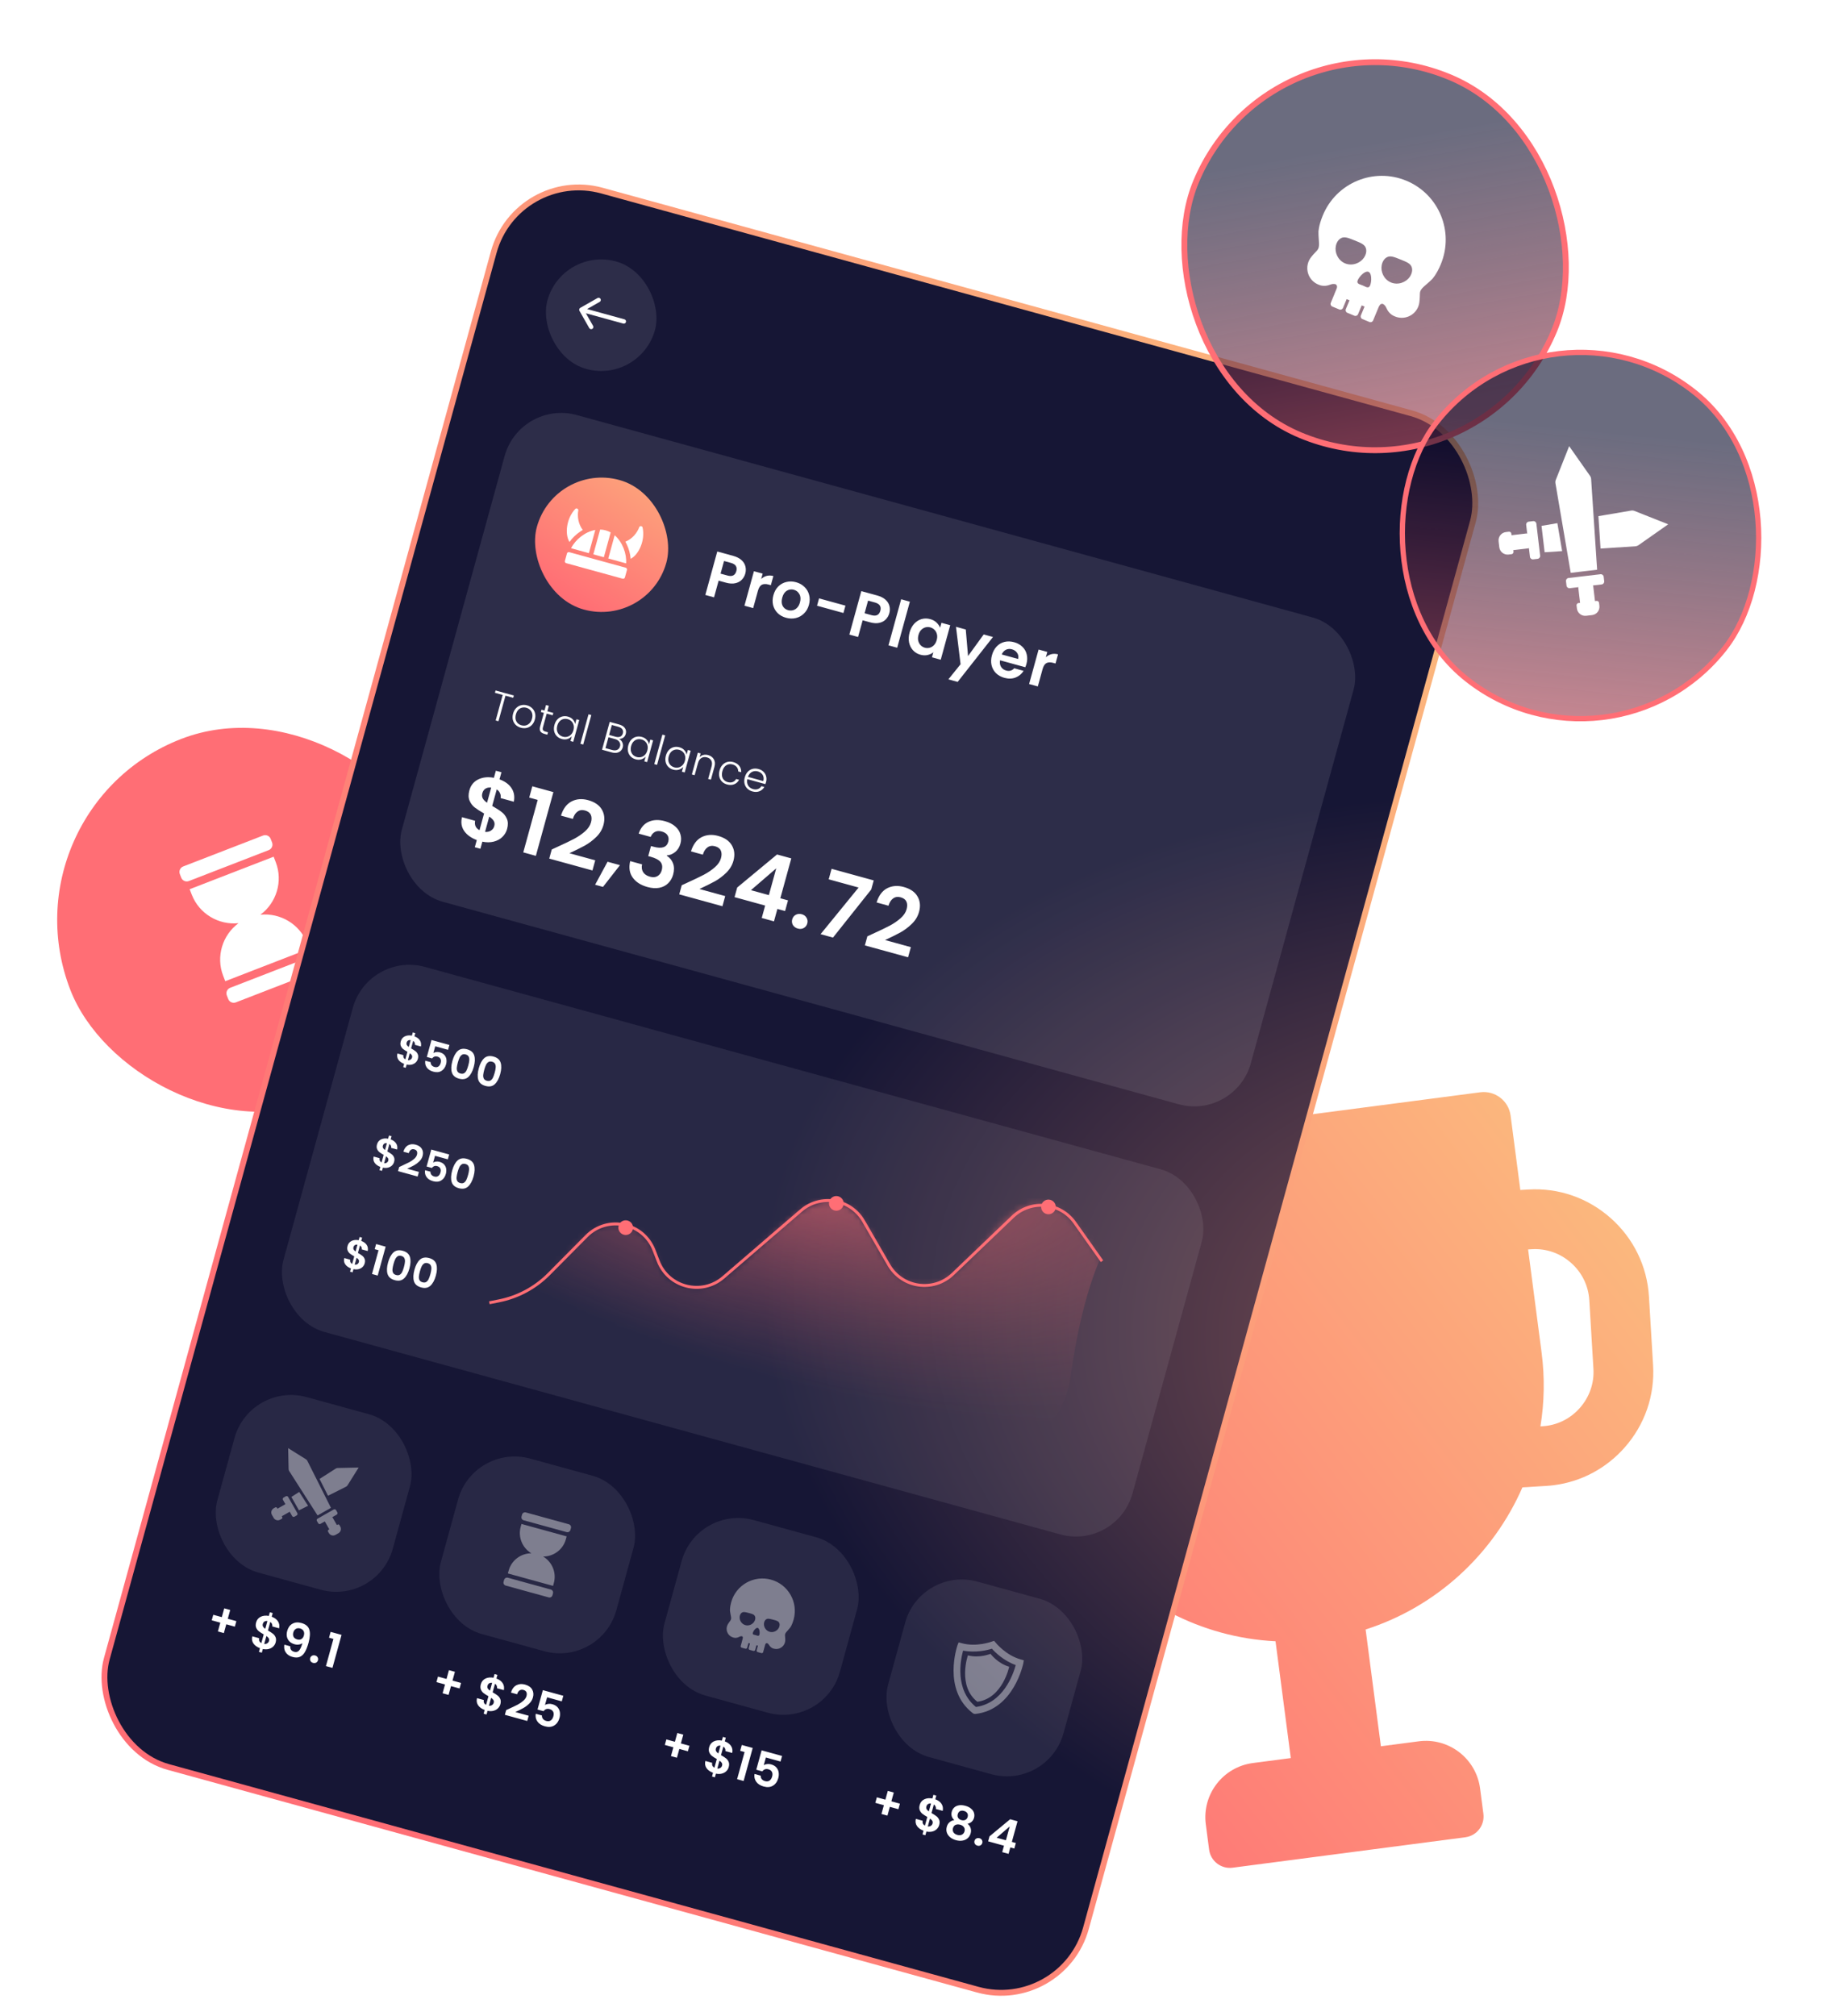 <svg width="320" height="351" viewBox="0 0 320 351" fill="none" xmlns="http://www.w3.org/2000/svg">
<g filter="url(#filter0_b_732_19756)">
<path d="M280.423 212.063C276.446 208.538 271.348 206.769 266.068 207.088L264.693 207.17L263 194.226C262.662 191.642 260.293 189.824 257.714 190.161L178.734 200.492C176.151 200.829 174.334 203.198 174.671 205.779L176.364 218.723L175.015 218.998C169.83 220.047 165.359 223.067 162.422 227.497C159.485 231.93 158.446 237.225 159.495 242.41L161.873 254.145C162.922 259.331 165.943 263.804 170.371 266.742C174.409 269.419 179.161 270.52 183.891 269.901C184.352 269.841 184.817 269.762 185.278 269.671L189.327 268.851C197.178 278.722 209.06 285.094 222.072 285.737L224.732 306.072L218.134 306.935C212.923 307.617 209.251 312.394 209.933 317.607L210.509 322.011C210.771 324.01 212.603 325.419 214.601 325.158L255.116 319.859C257.115 319.597 258.523 317.765 258.261 315.766L257.685 311.358C257.003 306.145 252.226 302.472 247.015 303.154L240.417 304.017L237.757 283.682C250.167 279.718 260.01 270.503 265.058 258.942L269.182 258.693C269.651 258.663 270.117 258.619 270.582 258.559C275.315 257.94 279.624 255.654 282.834 252.029C286.358 248.051 288.126 242.951 287.806 237.67L287.086 225.719C286.766 220.438 284.4 215.589 280.423 212.063ZM183.211 259.463C180.754 259.963 178.236 259.463 176.122 258.063C174.007 256.663 172.571 254.534 172.074 252.076L169.696 240.341C169.2 237.883 169.696 235.365 171.095 233.25C172.495 231.135 174.623 229.698 177.08 229.202L177.718 229.073L180.064 247.01C180.637 251.393 181.841 255.544 183.566 259.392L183.208 259.463L183.211 259.463ZM276.7 226.346L277.42 238.297C277.573 240.801 276.728 243.224 275.049 245.124C273.366 247.024 271.065 248.154 268.558 248.3L268.193 248.323C268.873 244.161 268.966 239.84 268.393 235.457L266.047 217.52L266.696 217.481C269.198 217.328 271.622 218.173 273.521 219.853C275.42 221.533 276.548 223.842 276.697 226.346L276.7 226.346Z" fill="url(#paint0_linear_732_19756)"/>
</g>
<g filter="url(#filter1_b_732_19756)">
<rect x="0.053" y="140.839" width="67.538" height="67.538" rx="33.769" transform="rotate(-21.164 0.053 140.839)" fill="#FF6E75"/>
<path fill-rule="evenodd" clip-rule="evenodd" d="M31.898 150.844L45.799 145.463C46.328 145.258 46.922 145.521 47.127 146.051L47.369 146.674C47.574 147.203 47.311 147.798 46.782 148.003L32.882 153.385C32.353 153.589 31.758 153.326 31.553 152.797L31.312 152.174C31.107 151.644 31.37 151.049 31.898 150.844ZM40.077 171.97L53.978 166.588C54.507 166.384 55.101 166.647 55.306 167.177L55.547 167.8C55.752 168.329 55.49 168.924 54.961 169.129L41.061 174.51C40.532 174.715 39.937 174.452 39.732 173.922L39.491 173.299C39.286 172.77 39.548 172.175 40.077 171.97ZM47.64 149.149L48.004 150.087C49.308 153.455 48.112 157.201 45.334 159.248C48.766 158.89 52.173 160.855 53.477 164.223L53.84 165.162L39.219 170.822L38.856 169.883C37.552 166.516 38.747 162.769 41.526 160.723C38.093 161.08 34.687 159.116 33.383 155.748L33.02 154.809L47.64 149.149Z" fill="white"/>
</g>
<g filter="url(#filter2_b_732_19756)">
<g clip-path="url(#clip0_732_19756)">
<rect x="90.024" y="29.118" width="176.811" height="284.636" rx="15.331" transform="rotate(15.381 90.024 29.118)" fill="url(#paint1_radial_732_19756)"/>
<rect x="43.531" y="240.518" width="31.683" height="31.683" rx="10.22" transform="rotate(15.381 43.531 240.518)" fill="white" fill-opacity="0.08"/>
<g opacity="0.4">
<path d="M51.767 263.429L50.162 260.606C50.082 260.466 49.904 260.417 49.764 260.497L49.371 260.72C49.231 260.8 49.182 260.978 49.261 261.118L50.866 263.941C50.946 264.081 51.124 264.13 51.264 264.05L51.657 263.826C51.797 263.747 51.846 263.569 51.767 263.429Z" fill="white"/>
<path d="M50.443 262.965L49.883 261.98C49.831 261.888 49.714 261.856 49.622 261.909L48.112 262.767C48.02 262.819 47.988 262.936 48.041 263.028L48.6 264.013C48.653 264.104 48.77 264.137 48.861 264.084L50.371 263.226C50.463 263.174 50.495 263.057 50.443 262.965Z" fill="white"/>
<path d="M48.226 262.515L49.135 264.114C49.196 264.221 49.158 264.357 49.052 264.418L48.788 264.568C48.384 264.798 47.87 264.656 47.64 264.252L47.343 263.73C47.113 263.326 47.255 262.811 47.659 262.582L47.922 262.432C48.029 262.371 48.165 262.409 48.226 262.515Z" fill="white"/>
<path d="M52.094 259.738L53.634 262.147C53.106 262.412 52.579 262.677 52.051 262.942C51.609 262.165 51.168 261.388 50.726 260.611L52.094 259.738Z" fill="white"/>
<path d="M62.442 255.492L60.503 258.592C60.441 258.692 60.353 258.772 60.248 258.825C59.386 259.257 58.525 259.69 57.663 260.123C57.477 260.216 57.291 260.309 57.105 260.403L55.636 257.476L55.618 257.485L56.164 257.137L58.456 255.672C58.554 255.609 58.669 255.575 58.786 255.572L62.442 255.492Z" fill="white"/>
<path d="M58.106 262.792L55.283 264.397C55.143 264.477 55.094 264.655 55.174 264.795L55.398 265.188C55.477 265.328 55.655 265.377 55.795 265.298L58.618 263.693C58.758 263.613 58.807 263.435 58.727 263.295L58.504 262.902C58.424 262.762 58.246 262.713 58.106 262.792Z" fill="white"/>
<path d="M57.642 264.117L56.657 264.677C56.565 264.729 56.533 264.846 56.586 264.938L57.444 266.448C57.496 266.539 57.613 266.572 57.705 266.519L58.69 265.96C58.781 265.907 58.813 265.791 58.761 265.699L57.903 264.189C57.851 264.097 57.734 264.065 57.642 264.117Z" fill="white"/>
<path d="M57.193 266.333L58.792 265.424C58.899 265.364 59.035 265.401 59.095 265.508L59.245 265.771C59.475 266.175 59.333 266.69 58.929 266.919L58.407 267.216C58.003 267.446 57.489 267.304 57.259 266.9L57.109 266.637C57.049 266.53 57.086 266.394 57.193 266.333Z" fill="white"/>
<path d="M50.249 255.772C50.251 255.889 50.286 256.003 50.349 256.102L51.813 258.395L53.612 261.21L55.288 263.832C55.562 263.676 55.836 263.52 56.11 263.363C56.342 263.231 56.574 263.099 56.806 262.967C57.077 262.814 57.347 262.66 57.618 262.507C57.13 261.534 56.641 260.561 56.152 259.587C55.701 258.69 55.25 257.792 54.8 256.895C54.367 256.033 53.934 255.172 53.502 254.31C53.449 254.205 53.368 254.117 53.269 254.054L50.169 252.116L50.249 255.772Z" fill="white"/>
</g>
<path d="M40.885 283.193L39.395 282.783L38.974 284.312L37.934 284.026L38.355 282.497L36.865 282.087L37.129 281.125L38.619 281.535L39.04 280.005L40.08 280.292L39.66 281.821L41.15 282.231L40.885 283.193ZM47.99 285.944C47.915 286.218 47.773 286.456 47.565 286.658C47.363 286.857 47.104 286.998 46.787 287.08C46.477 287.159 46.135 287.161 45.76 287.086L45.584 287.725L45.079 287.586L45.257 286.939C44.745 286.747 44.365 286.473 44.118 286.117C43.873 285.756 43.808 285.342 43.925 284.877L45.108 285.202C45.035 285.589 45.166 285.871 45.502 286.049L45.916 284.543C45.564 284.344 45.285 284.166 45.08 284.007C44.875 283.849 44.717 283.642 44.607 283.385C44.496 283.129 44.491 282.819 44.591 282.457C44.717 281.999 44.982 281.671 45.387 281.472C45.798 281.274 46.269 281.225 46.801 281.326L46.977 280.688L47.481 280.827L47.306 281.465C47.799 281.646 48.159 281.909 48.386 282.254C48.619 282.601 48.69 283.01 48.599 283.483L47.409 283.156C47.435 282.999 47.416 282.852 47.352 282.716C47.294 282.576 47.196 282.461 47.056 282.372L46.647 283.862C47.013 284.07 47.297 284.252 47.496 284.409C47.703 284.562 47.862 284.767 47.972 285.023C48.084 285.275 48.09 285.582 47.99 285.944ZM45.757 282.718C45.709 282.892 45.723 283.048 45.797 283.187C45.874 283.321 46.002 283.45 46.183 283.573L46.558 282.209C46.362 282.184 46.193 282.213 46.05 282.299C45.908 282.384 45.81 282.524 45.757 282.718ZM46.002 286.203C46.212 286.221 46.39 286.182 46.535 286.087C46.685 285.992 46.785 285.856 46.834 285.677C46.882 285.504 46.865 285.349 46.783 285.214C46.702 285.078 46.568 284.948 46.382 284.823L46.002 286.203ZM50.539 286.612C50.518 286.854 50.563 287.059 50.676 287.226C50.795 287.389 50.981 287.505 51.233 287.574C51.559 287.664 51.832 287.595 52.053 287.367C52.276 287.134 52.475 286.697 52.651 286.056C52.484 286.191 52.277 286.276 52.03 286.309C51.789 286.345 51.542 286.328 51.29 286.258C50.953 286.166 50.667 286.014 50.432 285.802C50.203 285.586 50.047 285.32 49.964 285.003C49.883 284.681 49.897 284.323 50.005 283.929C50.166 283.346 50.467 282.931 50.907 282.685C51.35 282.433 51.87 282.39 52.469 282.555C53.216 282.76 53.676 283.144 53.849 283.706C54.027 284.27 53.984 285.032 53.72 285.994C53.532 286.677 53.318 287.22 53.077 287.623C52.841 288.028 52.547 288.303 52.196 288.45C51.85 288.598 51.43 288.604 50.936 288.468C50.547 288.361 50.236 288.196 50.004 287.974C49.772 287.746 49.616 287.491 49.536 287.209C49.462 286.923 49.455 286.63 49.515 286.33L50.539 286.612ZM51.766 285.422C52.039 285.498 52.277 285.473 52.481 285.348C52.685 285.223 52.826 285.019 52.904 284.735C52.99 284.425 52.971 284.163 52.849 283.948C52.734 283.73 52.535 283.582 52.251 283.504C51.967 283.426 51.717 283.453 51.499 283.585C51.289 283.714 51.144 283.923 51.064 284.212C50.987 284.49 51.003 284.741 51.112 284.963C51.227 285.181 51.445 285.334 51.766 285.422ZM54.51 289.502C54.31 289.447 54.161 289.341 54.063 289.184C53.972 289.023 53.952 288.85 54.002 288.666C54.053 288.483 54.158 288.347 54.317 288.261C54.483 288.171 54.666 288.154 54.866 288.209C55.06 288.262 55.203 288.369 55.295 288.53C55.388 288.686 55.409 288.856 55.358 289.039C55.307 289.223 55.202 289.361 55.041 289.453C54.882 289.539 54.705 289.555 54.51 289.502ZM57.283 285.117L57.563 284.1L59.463 284.623L57.882 290.37L56.746 290.057L58.048 285.327L57.283 285.117Z" fill="white"/>
<rect x="82.456" y="251.225" width="31.683" height="31.683" rx="10.22" transform="rotate(15.381 82.456 251.225)" fill="white" fill-opacity="0.08"/>
<g opacity="0.4">
<path fill-rule="evenodd" clip-rule="evenodd" d="M91.55 263.308L99.03 265.366C99.314 265.444 99.481 265.738 99.403 266.023L99.311 266.359C99.232 266.644 98.938 266.811 98.654 266.733L91.174 264.675C90.889 264.597 90.722 264.303 90.8 264.018L90.893 263.682C90.971 263.397 91.265 263.23 91.55 263.308ZM88.423 274.675L95.903 276.733C96.187 276.811 96.354 277.106 96.276 277.391L96.184 277.726C96.105 278.011 95.811 278.178 95.527 278.1L88.047 276.042C87.762 275.964 87.595 275.67 87.674 275.385L87.766 275.05C87.844 274.765 88.138 274.597 88.423 274.675ZM98.657 267.477L98.519 267.982C98.02 269.795 96.359 270.991 94.562 270.985C96.109 271.899 96.925 273.777 96.426 275.589L96.287 276.095L88.42 273.93L88.559 273.425C89.057 271.613 90.719 270.417 92.515 270.422C90.968 269.508 90.153 267.631 90.651 265.818L90.79 265.313L98.657 267.477Z" fill="white"/>
</g>
<path d="M80.008 293.954L78.518 293.545L78.097 295.074L77.056 294.788L77.477 293.258L75.987 292.848L76.252 291.887L77.742 292.297L78.162 290.767L79.203 291.053L78.782 292.583L80.272 292.993L80.008 293.954ZM87.113 296.706C87.037 296.979 86.896 297.217 86.687 297.42C86.486 297.619 86.226 297.76 85.91 297.842C85.6 297.921 85.257 297.923 84.882 297.848L84.706 298.486L84.202 298.348L84.38 297.701C83.867 297.509 83.487 297.235 83.241 296.879C82.995 296.517 82.931 296.104 83.047 295.639L84.23 295.964C84.157 296.351 84.289 296.633 84.625 296.81L85.039 295.305C84.687 295.106 84.408 294.927 84.203 294.769C83.997 294.611 83.84 294.404 83.729 294.147C83.619 293.891 83.614 293.581 83.713 293.218C83.839 292.761 84.105 292.433 84.51 292.233C84.921 292.035 85.392 291.987 85.924 292.088L86.099 291.45L86.604 291.588L86.428 292.227C86.921 292.408 87.281 292.671 87.509 293.016C87.741 293.363 87.812 293.772 87.722 294.245L86.531 293.917C86.558 293.761 86.538 293.614 86.474 293.478C86.417 293.337 86.318 293.223 86.179 293.134L85.769 294.623C86.136 294.832 86.419 295.014 86.619 295.171C86.826 295.324 86.984 295.529 87.094 295.785C87.206 296.036 87.212 296.343 87.113 296.706ZM84.879 293.48C84.832 293.653 84.845 293.81 84.92 293.949C84.996 294.083 85.125 294.212 85.306 294.335L85.681 292.971C85.484 292.945 85.315 292.975 85.173 293.06C85.031 293.146 84.933 293.285 84.879 293.48ZM85.125 296.965C85.335 296.983 85.512 296.944 85.657 296.848C85.808 296.754 85.907 296.618 85.957 296.439C86.004 296.265 85.987 296.111 85.906 295.976C85.824 295.84 85.691 295.71 85.504 295.585L85.125 296.965ZM88.63 297.488C89.25 297.206 89.748 296.967 90.124 296.771C90.502 296.57 90.833 296.344 91.116 296.094C91.4 295.845 91.582 295.572 91.663 295.278C91.737 295.01 91.732 294.782 91.647 294.595C91.563 294.408 91.39 294.279 91.127 294.206C90.864 294.134 90.637 294.168 90.446 294.307C90.257 294.442 90.117 294.661 90.028 294.964L88.956 294.669C89.15 294.044 89.469 293.617 89.91 293.388C90.357 293.161 90.854 293.122 91.401 293.273C92 293.437 92.416 293.724 92.648 294.133C92.882 294.536 92.927 294.998 92.784 295.519C92.671 295.929 92.453 296.29 92.13 296.602C91.806 296.915 91.465 297.171 91.104 297.372C90.745 297.567 90.284 297.796 89.719 298.059L92.045 298.699L91.793 299.613L87.899 298.542L88.125 297.722L88.63 297.488ZM97.806 296.196L95.252 295.494L94.881 296.842C95.029 296.735 95.217 296.668 95.445 296.641C95.675 296.608 95.905 296.623 96.136 296.687C96.557 296.802 96.876 296.989 97.093 297.247C97.311 297.504 97.44 297.794 97.481 298.117C97.524 298.434 97.501 298.755 97.411 299.081C97.245 299.685 96.938 300.124 96.49 300.396C96.047 300.67 95.508 300.72 94.872 300.545C94.272 300.38 93.835 300.099 93.561 299.701C93.285 299.303 93.191 298.856 93.277 298.359L94.349 298.654C94.338 298.877 94.397 299.074 94.525 299.245C94.659 299.418 94.854 299.539 95.112 299.61C95.422 299.696 95.683 299.663 95.894 299.512C96.105 299.361 96.254 299.125 96.343 298.804C96.432 298.478 96.419 298.209 96.302 297.996C96.192 297.779 95.982 297.628 95.672 297.543C95.451 297.482 95.252 297.487 95.075 297.556C94.897 297.626 94.752 297.745 94.638 297.911L93.582 297.621L94.51 294.246L98.073 295.227L97.806 296.196Z" fill="white"/>
<rect x="121.38" y="261.933" width="31.683" height="31.683" rx="10.22" transform="rotate(15.381 121.38 261.933)" fill="white" fill-opacity="0.08"/>
<g opacity="0.4">
<path d="M138.176 281.946C139.003 278.941 137.237 275.835 134.234 275.008C131.23 274.182 128.124 275.948 127.297 278.954C127.032 279.918 127.095 280.462 127.095 280.462C127.195 281.299 127.438 281.74 127.171 282.12C127.02 282.335 126.959 282.388 126.725 282.769C126.71 282.793 126.615 282.959 126.561 283.155C126.331 283.989 126.822 284.853 127.656 285.082C127.723 285.101 127.896 285.155 128.122 285.138C128.628 285.101 128.719 284.863 129.067 284.857C129.108 284.856 129.145 284.858 129.179 284.864C129.207 284.877 129.257 284.907 129.291 284.959C129.344 285.039 129.338 285.141 129.318 285.226C129.272 285.396 129.226 285.566 129.179 285.736L129.183 285.737L128.959 286.552C128.923 286.683 129 286.819 129.131 286.855L129.782 287.034C129.914 287.07 130.049 286.993 130.085 286.862L130.309 286.048C130.397 286.072 130.485 286.096 130.572 286.12L130.349 286.933C130.312 287.065 130.389 287.2 130.521 287.236L131.172 287.415C131.303 287.452 131.438 287.374 131.475 287.243L131.698 286.43C131.786 286.454 131.874 286.479 131.961 286.503L131.738 287.316C131.702 287.447 131.779 287.582 131.91 287.619L132.561 287.798C132.692 287.834 132.828 287.757 132.864 287.625L133.212 286.359C133.219 286.34 133.226 286.32 133.234 286.302C133.27 286.211 133.308 286.129 133.394 286.087C133.447 286.061 133.5 286.059 133.54 286.062C133.571 286.075 133.604 286.092 133.638 286.113C133.934 286.297 133.891 286.548 134.307 286.839C134.492 286.969 134.668 287.011 134.736 287.029C135.57 287.259 136.433 286.768 136.663 285.933C136.717 285.737 136.719 285.546 136.719 285.518C136.712 285.07 136.687 284.994 136.668 284.731C136.632 284.27 137.067 284.014 137.581 283.346C137.581 283.346 137.913 282.911 138.178 281.946L138.176 281.946ZM131.923 283.412C132.3 283.516 132.341 284.575 132.124 284.744C132.112 284.754 132.097 284.759 132.092 284.762C131.943 284.829 131.831 284.742 131.568 284.671C131.315 284.602 131.177 284.615 131.086 284.485C131.084 284.482 131.072 284.467 131.067 284.454C130.967 284.199 131.545 283.308 131.922 283.412L131.923 283.412ZM128.773 281.515C128.779 281.429 128.811 281.006 129.135 280.77C129.422 280.561 129.776 280.659 130.36 280.813C130.941 280.965 131.273 281.053 131.427 281.361C131.613 281.736 131.398 282.161 131.365 282.228C131.111 282.734 130.443 283.114 129.778 282.931C129.112 282.748 128.731 282.089 128.773 281.515ZM135.599 283.392C135.345 283.898 134.677 284.278 134.011 284.095C133.345 283.912 132.965 283.254 133.006 282.679C133.012 282.593 133.044 282.17 133.368 281.934C133.656 281.725 134.009 281.824 134.594 281.977C135.174 282.13 135.507 282.217 135.66 282.526C135.846 282.9 135.631 283.326 135.599 283.392Z" fill="white"/>
</g>
<path d="M119.767 304.892L118.277 304.482L117.857 306.011L116.816 305.725L117.237 304.196L115.747 303.786L116.011 302.824L117.501 303.234L117.922 301.704L118.963 301.991L118.542 303.52L120.032 303.93L119.767 304.892ZM126.872 307.643C126.797 307.917 126.655 308.155 126.447 308.357C126.245 308.556 125.986 308.697 125.669 308.779C125.359 308.858 125.017 308.86 124.642 308.785L124.466 309.424L123.962 309.285L124.139 308.638C123.627 308.446 123.247 308.172 123 307.816C122.755 307.455 122.69 307.041 122.807 306.576L123.99 306.901C123.917 307.288 124.049 307.57 124.384 307.747L124.799 306.242C124.446 306.043 124.167 305.865 123.962 305.706C123.757 305.548 123.599 305.341 123.489 305.084C123.378 304.828 123.373 304.518 123.473 304.156C123.599 303.698 123.864 303.37 124.27 303.171C124.68 302.973 125.152 302.924 125.683 303.025L125.859 302.387L126.364 302.526L126.188 303.164C126.681 303.345 127.041 303.608 127.268 303.953C127.501 304.3 127.572 304.709 127.481 305.182L126.291 304.855C126.317 304.698 126.298 304.551 126.234 304.415C126.176 304.275 126.078 304.16 125.939 304.071L125.529 305.561C125.895 305.769 126.179 305.951 126.379 306.108C126.585 306.261 126.744 306.466 126.854 306.722C126.966 306.974 126.972 307.281 126.872 307.643ZM124.639 304.417C124.591 304.591 124.605 304.747 124.68 304.886C124.756 305.02 124.884 305.149 125.065 305.272L125.441 303.908C125.244 303.882 125.075 303.912 124.933 303.998C124.79 304.083 124.693 304.223 124.639 304.417ZM124.885 307.902C125.094 307.92 125.272 307.881 125.417 307.786C125.567 307.691 125.667 307.555 125.716 307.376C125.764 307.203 125.747 307.048 125.666 306.913C125.584 306.777 125.45 306.647 125.264 306.522L124.885 307.902ZM128.867 304.808L129.147 303.792L131.047 304.314L129.466 310.061L128.331 309.749L129.632 305.019L128.867 304.808ZM135.895 306.674L133.341 305.971L132.97 307.319C133.118 307.213 133.306 307.146 133.534 307.118C133.764 307.085 133.994 307.101 134.226 307.164C134.646 307.28 134.965 307.467 135.182 307.724C135.4 307.982 135.529 308.272 135.571 308.594C135.613 308.911 135.59 309.233 135.5 309.559C135.334 310.163 135.027 310.602 134.579 310.874C134.136 311.148 133.597 311.197 132.961 311.023C132.362 310.858 131.925 310.576 131.65 310.178C131.375 309.781 131.28 309.333 131.366 308.837L132.438 309.132C132.427 309.355 132.486 309.552 132.614 309.723C132.748 309.895 132.943 310.017 133.201 310.088C133.511 310.173 133.772 310.14 133.983 309.989C134.194 309.838 134.344 309.602 134.432 309.282C134.521 308.956 134.508 308.686 134.391 308.473C134.281 308.257 134.071 308.106 133.761 308.02C133.54 307.96 133.341 307.964 133.164 308.034C132.986 308.104 132.841 308.222 132.727 308.389L131.671 308.098L132.599 304.724L136.162 305.704L135.895 306.674Z" fill="white"/>
<rect x="160.304" y="272.64" width="31.683" height="31.683" rx="10.22" transform="rotate(15.381 160.304 272.64)" fill="white" fill-opacity="0.08"/>
<g opacity="0.4">
<path d="M169.577 298.373L169.364 298.253C164.022 294.147 166.67 286.537 166.701 286.423L166.9 285.926L167.416 286.068C170.051 286.793 172.668 285.795 172.668 285.795L173.074 285.662L173.356 285.985C173.356 285.985 175.093 288.18 177.729 288.905L178.245 289.047L178.161 289.576C178.146 289.633 176.517 297.645 169.842 298.385L169.578 298.373L169.577 298.373ZM167.675 287.365C167.236 288.962 166.184 294.129 169.906 297.176C174.648 296.518 176.387 291.54 176.842 289.887C174.769 289.133 173.259 287.675 172.697 287.03C171.884 287.297 169.842 287.777 167.675 287.365Z" fill="white"/>
<path d="M170.156 296.268C166.661 293.512 168.512 288.188 168.512 288.188C170.489 288.732 172.451 287.925 172.451 287.925C172.451 287.925 173.724 289.622 175.701 290.165C175.701 290.165 174.568 295.688 170.156 296.268Z" fill="white"/>
</g>
<path d="M156.415 314.973L154.925 314.563L154.504 316.092L153.464 315.806L153.884 314.277L152.394 313.867L152.659 312.905L154.149 313.315L154.57 311.785L155.61 312.072L155.19 313.601L156.679 314.011L156.415 314.973ZM163.52 317.724C163.445 317.997 163.303 318.235 163.095 318.438C162.893 318.637 162.634 318.778 162.317 318.86C162.007 318.939 161.664 318.941 161.289 318.866L161.114 319.505L160.609 319.366L160.787 318.719C160.274 318.527 159.895 318.253 159.648 317.897C159.402 317.536 159.338 317.122 159.455 316.657L160.637 316.982C160.565 317.369 160.696 317.651 161.032 317.828L161.446 316.323C161.094 316.124 160.815 315.946 160.61 315.787C160.405 315.629 160.247 315.422 160.136 315.165C160.026 314.909 160.021 314.599 160.121 314.237C160.246 313.779 160.512 313.451 160.917 313.252C161.328 313.054 161.799 313.005 162.331 313.106L162.507 312.468L163.011 312.607L162.836 313.245C163.328 313.426 163.689 313.689 163.916 314.034C164.148 314.381 164.22 314.79 164.129 315.263L162.939 314.936C162.965 314.779 162.946 314.632 162.882 314.496C162.824 314.356 162.726 314.241 162.586 314.152L162.176 315.642C162.543 315.85 162.826 316.032 163.026 316.189C163.233 316.342 163.391 316.547 163.502 316.803C163.614 317.055 163.62 317.362 163.52 317.724ZM161.287 314.498C161.239 314.671 161.253 314.828 161.327 314.967C161.403 315.101 161.532 315.23 161.713 315.353L162.088 313.989C161.892 313.963 161.722 313.993 161.58 314.078C161.438 314.164 161.34 314.304 161.287 314.498ZM161.532 317.983C161.742 318.001 161.919 317.962 162.065 317.867C162.215 317.772 162.315 317.636 162.364 317.457C162.411 317.284 162.395 317.129 162.313 316.994C162.232 316.858 162.098 316.728 161.912 316.603L161.532 317.983ZM166.147 316.878C165.696 316.46 165.55 315.965 165.707 315.392C165.785 315.108 165.927 314.87 166.133 314.678C166.345 314.482 166.614 314.355 166.941 314.298C167.274 314.237 167.651 314.265 168.072 314.38C168.492 314.496 168.827 314.664 169.077 314.886C169.334 315.103 169.501 315.35 169.578 315.625C169.661 315.897 169.664 316.175 169.586 316.459C169.506 316.748 169.365 316.983 169.163 317.165C168.962 317.341 168.726 317.458 168.456 317.513C168.711 317.719 168.886 317.965 168.983 318.252C169.079 318.538 169.082 318.847 168.991 319.178C168.892 319.536 168.714 319.823 168.457 320.04C168.206 320.254 167.903 320.388 167.549 320.444C167.194 320.499 166.82 320.472 166.426 320.364C166.032 320.255 165.696 320.087 165.42 319.858C165.149 319.631 164.958 319.361 164.846 319.047C164.741 318.73 164.738 318.393 164.836 318.035C164.927 317.704 165.087 317.44 165.317 317.243C165.548 317.041 165.824 316.919 166.147 316.878ZM168.47 316.322C168.541 316.064 168.517 315.843 168.399 315.657C168.285 315.474 168.095 315.345 167.827 315.271C167.564 315.199 167.334 315.212 167.137 315.31C166.946 315.41 166.814 315.592 166.742 315.854C166.677 316.091 166.704 316.302 166.822 316.487C166.946 316.674 167.134 316.802 167.386 316.871C167.639 316.941 167.866 316.927 168.068 316.83C168.271 316.727 168.405 316.558 168.47 316.322ZM167.165 317.675C166.866 317.593 166.6 317.602 166.369 317.702C166.143 317.804 165.991 317.997 165.913 318.281C165.841 318.544 165.871 318.784 166.003 319.001C166.143 319.214 166.367 319.364 166.677 319.449C166.987 319.535 167.255 319.518 167.48 319.399C167.705 319.28 167.853 319.091 167.924 318.834C168 318.555 167.967 318.314 167.825 318.111C167.685 317.903 167.465 317.758 167.165 317.675ZM170.171 321.318C169.971 321.263 169.822 321.157 169.724 321C169.633 320.839 169.612 320.666 169.663 320.482C169.713 320.299 169.818 320.163 169.978 320.077C170.144 319.987 170.327 319.97 170.526 320.025C170.721 320.078 170.864 320.185 170.955 320.346C171.048 320.502 171.069 320.671 171.019 320.855C170.968 321.039 170.862 321.177 170.702 321.269C170.542 321.355 170.365 321.371 170.171 321.318ZM172.037 320.567L172.276 319.7L175.869 316.72L177.154 317.073L176.165 320.668L176.858 320.859L176.594 321.821L175.9 321.63L175.592 322.75L174.488 322.446L174.796 321.326L172.037 320.567ZM175.796 317.972L173.516 319.94L175.132 320.384L175.796 317.972Z" fill="white"/>
<g clip-path="url(#clip1_732_19756)">
<rect x="90.563" y="69.546" width="153.305" height="87.895" rx="10.22" transform="rotate(15.381 90.563 69.546)" fill="white" fill-opacity="0.1"/>
<g filter="url(#filter3_b_732_19756)">
<g clip-path="url(#clip2_732_19756)">
<rect x="96.569" y="80.467" width="23.387" height="23.387" rx="11.694" transform="rotate(15.381 96.569 80.467)" fill="url(#paint2_linear_732_19756)"/>
<g clip-path="url(#clip3_732_19756)">
<path d="M101.463 92.265C100.672 91.237 100.487 89.892 100.68 88.861C100.712 88.697 100.598 88.566 100.458 88.527C100.355 88.499 100.239 88.52 100.154 88.609C98.61 90.245 98.29 92.989 99.151 94.358C99.631 93.671 100.282 93.034 101.039 92.529C101.178 92.436 101.319 92.35 101.462 92.268L101.463 92.265ZM111.877 91.834C111.85 91.714 111.761 91.637 111.659 91.608C111.516 91.569 111.354 91.621 111.294 91.78C110.932 92.765 110.084 93.829 108.879 94.308C108.96 94.452 109.037 94.598 109.109 94.749C109.502 95.57 109.735 96.45 109.796 97.286C111.236 96.55 112.364 94.031 111.877 91.834ZM107.013 93.188L105.901 97.228L109.005 98.081C109.133 96.45 108.405 94.39 107.013 93.188ZM102.531 96.3L103.642 92.261C101.832 92.579 100.156 93.978 99.427 95.447L102.531 96.3ZM108.923 98.831L99.115 96.133C98.937 96.084 98.758 96.179 98.712 96.344L98.35 97.661C98.304 97.826 98.41 98 98.588 98.048L108.393 100.745C108.57 100.794 108.75 100.7 108.795 100.534L109.157 99.218C109.203 99.052 109.097 98.879 108.919 98.83L108.923 98.831ZM106.321 92.698C106.047 92.541 105.75 92.415 105.436 92.329C105.122 92.243 104.806 92.199 104.487 92.193L103.3 96.509L105.131 97.013L106.318 92.697L106.321 92.698Z" fill="white"/>
</g>
</g>
</g>
<path d="M129.753 99.872C129.641 100.277 129.439 100.629 129.147 100.93C128.861 101.232 128.483 101.435 128.011 101.538C127.547 101.644 127.004 101.611 126.383 101.44L125.115 101.091L124.315 103.996L122.798 103.579L124.879 96.013L127.665 96.779C128.25 96.94 128.721 97.178 129.077 97.494C129.434 97.81 129.664 98.172 129.769 98.582C129.881 98.994 129.876 99.424 129.753 99.872ZM126.655 100.197C127.074 100.313 127.41 100.304 127.664 100.172C127.92 100.033 128.096 99.79 128.192 99.443C128.394 98.706 128.084 98.224 127.26 97.997L126.057 97.666L125.451 99.867L126.655 100.197ZM132.523 100.797C132.805 100.533 133.127 100.353 133.487 100.258C133.855 100.165 134.241 100.174 134.646 100.285L134.207 101.879L133.806 101.768C133.329 101.637 132.937 101.65 132.63 101.806C132.33 101.965 132.103 102.322 131.95 102.878L131.127 105.87L129.61 105.453L131.261 99.448L132.779 99.865L132.523 100.797ZM136.849 107.549C136.27 107.39 135.785 107.12 135.392 106.74C135.001 106.353 134.736 105.888 134.598 105.344C134.467 104.803 134.486 104.225 134.655 103.611C134.824 102.997 135.107 102.491 135.504 102.095C135.908 101.701 136.379 101.442 136.918 101.318C137.46 101.188 138.019 101.202 138.597 101.361C139.176 101.52 139.664 101.794 140.062 102.183C140.462 102.565 140.731 103.028 140.869 103.571C141.015 104.117 141.003 104.696 140.834 105.311C140.665 105.925 140.375 106.428 139.964 106.82C139.56 107.214 139.084 107.476 138.535 107.605C137.996 107.729 137.434 107.71 136.849 107.549ZM137.212 106.227C137.487 106.302 137.761 106.308 138.036 106.243C138.319 106.173 138.57 106.025 138.788 105.797C139.006 105.57 139.168 105.264 139.273 104.881C139.43 104.31 139.399 103.831 139.179 103.444C138.968 103.052 138.646 102.796 138.212 102.677C137.778 102.558 137.371 102.613 136.989 102.842C136.616 103.066 136.352 103.463 136.195 104.034C136.038 104.605 136.057 105.085 136.254 105.473C136.459 105.856 136.779 106.107 137.212 106.227ZM147.196 105.44L146.844 106.719L142.248 105.455L142.6 104.176L147.196 105.44ZM154.829 106.77C154.718 107.175 154.516 107.527 154.223 107.828C153.938 108.13 153.56 108.333 153.088 108.437C152.624 108.542 152.081 108.509 151.459 108.338L150.191 107.989L149.392 110.895L147.874 110.477L149.956 102.911L152.742 103.677C153.327 103.838 153.798 104.077 154.154 104.392C154.51 104.708 154.741 105.071 154.846 105.48C154.958 105.892 154.952 106.322 154.829 106.77ZM151.731 107.096C152.15 107.211 152.487 107.202 152.741 107.07C152.997 106.931 153.173 106.688 153.268 106.341C153.471 105.604 153.16 105.122 152.337 104.895L151.133 104.564L150.528 106.765L151.731 107.096ZM158.41 104.747L156.204 112.768L154.686 112.351L156.893 104.329L158.41 104.747ZM158.361 110.109C158.528 109.502 158.796 108.996 159.163 108.592C159.538 108.19 159.967 107.919 160.448 107.779C160.937 107.642 161.438 107.644 161.951 107.785C162.399 107.908 162.764 108.106 163.047 108.378C163.337 108.652 163.545 108.954 163.672 109.284L163.908 108.428L165.436 108.848L163.784 114.854L162.256 114.433L162.497 113.555C162.225 113.783 161.889 113.944 161.49 114.036C161.101 114.123 160.682 114.105 160.234 113.982C159.728 113.843 159.302 113.586 158.954 113.21C158.614 112.837 158.385 112.381 158.269 111.844C158.162 111.301 158.193 110.723 158.361 110.109ZM163.082 111.43C163.183 111.062 163.197 110.728 163.124 110.428C163.053 110.121 162.914 109.865 162.706 109.66C162.5 109.448 162.256 109.303 161.974 109.225C161.692 109.148 161.413 109.145 161.137 109.217C160.861 109.288 160.61 109.437 160.385 109.663C160.169 109.883 160.011 110.174 159.912 110.535C159.812 110.896 159.797 111.234 159.866 111.549C159.944 111.858 160.083 112.117 160.281 112.328C160.487 112.54 160.728 112.683 161.002 112.759C161.284 112.837 161.567 112.84 161.85 112.771C162.136 112.694 162.386 112.545 162.602 112.325C162.821 112.097 162.98 111.799 163.082 111.43ZM172.88 110.896L166.729 118.718L165.114 118.274L167.237 115.64L166.441 109.125L168.143 109.593L168.539 114.214L171.265 110.452L172.88 110.896ZM178.707 115.589C178.647 115.806 178.579 115.997 178.503 116.162L174.113 114.955C174.029 115.398 174.088 115.78 174.288 116.099C174.487 116.418 174.782 116.631 175.173 116.739C175.736 116.894 176.204 116.762 176.576 116.343L178.212 116.794C177.88 117.324 177.416 117.71 176.822 117.95C176.229 118.184 175.575 118.202 174.859 118.005C174.281 117.846 173.796 117.576 173.403 117.196C173.019 116.811 172.762 116.348 172.631 115.806C172.507 115.267 172.53 114.69 172.699 114.076C172.87 113.454 173.146 112.944 173.528 112.544C173.91 112.143 174.364 111.879 174.889 111.752C175.414 111.624 175.972 111.642 176.565 111.805C177.136 111.962 177.611 112.225 177.992 112.594C178.38 112.965 178.634 113.412 178.754 113.934C178.884 114.452 178.868 115.004 178.707 115.589ZM177.255 114.723C177.355 114.331 177.299 113.981 177.088 113.674C176.879 113.36 176.576 113.149 176.179 113.039C175.803 112.936 175.453 112.964 175.129 113.124C174.815 113.278 174.573 113.55 174.404 113.939L177.255 114.723ZM182.083 114.43C182.365 114.166 182.687 113.986 183.047 113.891C183.415 113.798 183.801 113.807 184.206 113.918L183.768 115.512L183.367 115.401C182.89 115.27 182.497 115.283 182.19 115.439C181.89 115.598 181.663 115.955 181.51 116.512L180.687 119.503L179.17 119.086L180.822 113.081L182.339 113.498L182.083 114.43Z" fill="white"/>
<path d="M89.461 121.085L89.35 121.487L88.005 121.117L86.782 125.563L86.297 125.429L87.52 120.984L86.167 120.612L86.278 120.209L89.461 121.085ZM90.675 126.693C90.319 126.595 90.019 126.428 89.776 126.192C89.538 125.953 89.377 125.665 89.29 125.328C89.21 124.987 89.224 124.621 89.332 124.228C89.44 123.835 89.617 123.515 89.864 123.27C90.112 123.02 90.4 122.855 90.73 122.777C91.062 122.694 91.405 122.702 91.761 122.8C92.117 122.897 92.416 123.067 92.659 123.307C92.906 123.545 93.071 123.834 93.151 124.174C93.237 124.511 93.227 124.876 93.118 125.269C93.012 125.658 92.834 125.977 92.587 126.227C92.339 126.477 92.047 126.643 91.711 126.725C91.376 126.802 91.031 126.791 90.675 126.693ZM90.792 126.27C91.041 126.339 91.288 126.347 91.531 126.295C91.775 126.238 91.993 126.114 92.185 125.923C92.383 125.728 92.528 125.465 92.619 125.132C92.711 124.799 92.723 124.501 92.656 124.239C92.59 123.972 92.466 123.754 92.284 123.585C92.103 123.411 91.888 123.289 91.638 123.221C91.388 123.152 91.141 123.146 90.897 123.203C90.653 123.256 90.435 123.38 90.242 123.575C90.055 123.768 89.916 124.03 89.824 124.363C89.733 124.696 89.718 124.995 89.779 125.261C89.846 125.523 89.968 125.74 90.144 125.913C90.326 126.083 90.542 126.202 90.792 126.27ZM95.181 124.24L94.535 126.591C94.471 126.822 94.471 126.994 94.535 127.106C94.599 127.218 94.741 127.305 94.963 127.366L95.407 127.488L95.293 127.904L94.773 127.761C94.43 127.667 94.198 127.518 94.075 127.315C93.953 127.108 93.942 126.821 94.042 126.456L94.689 124.105L94.162 123.96L94.275 123.551L94.802 123.696L95.063 122.745L95.555 122.881L95.294 123.831L96.334 124.117L96.222 124.526L95.181 124.24ZM96.533 126.201C96.64 125.813 96.809 125.494 97.042 125.244C97.281 124.992 97.558 124.824 97.874 124.742C98.196 124.657 98.53 124.662 98.877 124.757C99.238 124.856 99.525 125.025 99.738 125.262C99.956 125.501 100.087 125.766 100.131 126.057L100.36 125.225L100.845 125.358L99.804 129.145L99.318 129.011L99.549 128.172C99.358 128.398 99.107 128.56 98.796 128.659C98.491 128.754 98.159 128.752 97.798 128.653C97.456 128.559 97.168 128.393 96.936 128.154C96.707 127.918 96.555 127.63 96.479 127.29C96.408 126.952 96.426 126.589 96.533 126.201ZM99.839 127.118C99.923 126.813 99.934 126.527 99.873 126.262C99.812 125.996 99.69 125.771 99.507 125.587C99.329 125.403 99.11 125.276 98.851 125.205C98.583 125.131 98.326 125.125 98.08 125.187C97.834 125.248 97.617 125.378 97.429 125.575C97.246 125.768 97.112 126.022 97.025 126.336C96.94 126.646 96.925 126.936 96.981 127.204C97.042 127.47 97.162 127.694 97.34 127.878C97.519 128.056 97.743 128.183 98.012 128.256C98.27 128.328 98.523 128.33 98.77 128.264C99.022 128.199 99.242 128.068 99.431 127.871C99.619 127.674 99.755 127.423 99.839 127.118ZM102.948 124.489L101.536 129.621L101.051 129.488L102.463 124.356L102.948 124.489ZM107.773 128.644C108.032 128.77 108.225 128.972 108.352 129.251C108.479 129.529 108.501 129.819 108.419 130.12C108.351 130.365 108.228 130.569 108.048 130.734C107.875 130.895 107.654 131.001 107.386 131.052C107.12 131.098 106.823 131.076 106.495 130.985L104.816 130.524L106.15 125.676L107.78 126.124C108.27 126.259 108.611 126.475 108.803 126.771C108.999 127.069 109.048 127.398 108.949 127.759C108.866 128.059 108.718 128.282 108.504 128.427C108.291 128.568 108.047 128.64 107.773 128.644ZM106.046 127.952L107.176 128.263C107.504 128.354 107.777 128.347 107.995 128.242C108.219 128.135 108.368 127.945 108.443 127.672C108.517 127.404 108.484 127.169 108.346 126.966C108.212 126.765 107.974 126.618 107.632 126.524L106.523 126.219L106.046 127.952ZM106.572 130.567C106.924 130.663 107.22 130.655 107.459 130.542C107.704 130.43 107.866 130.229 107.947 129.937C108.027 129.646 107.986 129.386 107.825 129.158C107.67 128.926 107.419 128.763 107.072 128.668L105.935 128.355L105.414 130.248L106.572 130.567ZM109.394 129.739C109.501 129.35 109.67 129.032 109.903 128.782C110.142 128.53 110.419 128.362 110.735 128.28C111.057 128.195 111.391 128.199 111.738 128.295C112.099 128.394 112.386 128.562 112.599 128.8C112.817 129.039 112.948 129.304 112.992 129.595L113.221 128.762L113.706 128.896L112.665 132.683L112.179 132.549L112.41 131.71C112.219 131.936 111.968 132.098 111.657 132.197C111.352 132.292 111.02 132.29 110.659 132.191C110.317 132.096 110.029 131.93 109.797 131.692C109.568 131.455 109.416 131.167 109.34 130.828C109.269 130.49 109.287 130.127 109.394 129.739ZM112.7 130.656C112.784 130.351 112.795 130.065 112.734 129.8C112.673 129.534 112.551 129.309 112.368 129.125C112.19 128.941 111.971 128.814 111.712 128.743C111.444 128.669 111.187 128.663 110.941 128.725C110.695 128.786 110.478 128.916 110.29 129.112C110.107 129.306 109.973 129.56 109.886 129.874C109.801 130.184 109.786 130.473 109.841 130.742C109.903 131.008 110.023 131.232 110.201 131.416C110.38 131.594 110.604 131.72 110.873 131.794C111.131 131.865 111.384 131.868 111.631 131.802C111.883 131.737 112.103 131.606 112.292 131.409C112.48 131.212 112.616 130.961 112.7 130.656ZM115.809 128.027L114.397 133.159L113.912 133.026L115.324 127.894L115.809 128.027ZM115.936 131.538C116.043 131.15 116.213 130.831 116.445 130.582C116.684 130.329 116.961 130.162 117.277 130.08C117.599 129.994 117.934 129.999 118.28 130.094C118.641 130.194 118.928 130.362 119.141 130.6C119.359 130.839 119.49 131.104 119.534 131.394L119.763 130.562L120.249 130.696L119.207 134.482L118.722 134.349L118.952 133.51C118.761 133.735 118.51 133.898 118.199 133.996C117.895 134.091 117.562 134.089 117.201 133.99C116.859 133.896 116.572 133.73 116.339 133.492C116.11 133.255 115.958 132.967 115.883 132.628C115.811 132.29 115.829 131.927 115.936 131.538ZM119.242 132.455C119.326 132.15 119.338 131.865 119.276 131.599C119.215 131.334 119.093 131.109 118.91 130.924C118.732 130.741 118.513 130.614 118.254 130.542C117.986 130.469 117.729 130.463 117.483 130.524C117.238 130.586 117.02 130.715 116.832 130.912C116.65 131.106 116.515 131.359 116.429 131.674C116.343 131.984 116.328 132.273 116.384 132.542C116.445 132.807 116.565 133.032 116.743 133.215C116.923 133.394 117.147 133.52 117.415 133.594C117.674 133.665 117.927 133.668 118.174 133.601C118.425 133.536 118.645 133.405 118.834 133.208C119.022 133.012 119.158 132.761 119.242 132.455ZM123.29 131.458C123.743 131.582 124.074 131.825 124.283 132.186C124.494 132.542 124.526 132.986 124.38 133.518L123.769 135.737L123.291 135.606L123.886 133.442C123.999 133.03 123.981 132.687 123.833 132.413C123.69 132.139 123.44 131.954 123.084 131.856C122.718 131.755 122.395 131.791 122.114 131.962C121.834 132.134 121.631 132.444 121.508 132.892L120.94 134.959L120.454 134.825L121.496 131.039L121.981 131.172L121.804 131.817C121.988 131.619 122.209 131.491 122.469 131.433C122.73 131.371 123.004 131.379 123.29 131.458ZM125.28 134.116C125.389 133.723 125.561 133.403 125.799 133.155C126.037 132.902 126.317 132.735 126.637 132.654C126.959 132.569 127.298 132.575 127.654 132.673C128.121 132.802 128.473 133.023 128.71 133.337C128.952 133.652 129.062 134.02 129.04 134.442L128.52 134.299C128.53 134.008 128.448 133.757 128.273 133.544C128.103 133.329 127.859 133.177 127.54 133.089C127.286 133.019 127.041 133.014 126.806 133.074C126.57 133.133 126.361 133.262 126.177 133.46C125.999 133.655 125.864 133.919 125.773 134.252C125.681 134.585 125.661 134.883 125.713 135.146C125.77 135.41 125.884 135.628 126.056 135.799C126.227 135.971 126.44 136.092 126.695 136.162C127.014 136.249 127.301 136.246 127.555 136.152C127.816 136.055 128.017 135.876 128.158 135.617L128.678 135.76C128.483 136.124 128.201 136.382 127.831 136.534C127.461 136.686 127.045 136.698 126.582 136.571C126.226 136.473 125.931 136.307 125.697 136.074C125.464 135.835 125.309 135.549 125.232 135.215C125.156 134.875 125.172 134.509 125.28 134.116ZM133.374 136.134C133.328 136.3 133.288 136.426 133.255 136.511L130.113 135.647C130.048 135.938 130.05 136.202 130.119 136.44C130.188 136.677 130.31 136.877 130.484 137.04C130.659 137.197 130.867 137.309 131.108 137.375C131.422 137.462 131.706 137.458 131.961 137.364C132.22 137.271 132.42 137.105 132.561 136.865L133.074 137.006C132.88 137.351 132.598 137.599 132.228 137.751C131.864 137.899 131.453 137.911 130.995 137.785C130.639 137.687 130.342 137.52 130.103 137.286C129.865 137.046 129.706 136.759 129.624 136.423C129.548 136.084 129.564 135.718 129.672 135.324C129.781 134.931 129.954 134.609 130.192 134.356C130.431 134.103 130.713 133.937 131.038 133.858C131.364 133.778 131.707 133.788 132.067 133.887C132.428 133.986 132.721 134.151 132.946 134.382C133.175 134.614 133.325 134.884 133.394 135.192C133.47 135.496 133.463 135.81 133.374 136.134ZM132.885 135.984C132.967 135.704 132.976 135.447 132.91 135.216C132.849 134.985 132.731 134.791 132.556 134.633C132.38 134.475 132.172 134.363 131.932 134.297C131.571 134.198 131.232 134.229 130.914 134.39C130.596 134.552 130.366 134.839 130.222 135.252L132.885 135.984Z" fill="white"/>
<path d="M88.286 144.329C88.141 144.857 87.867 145.317 87.465 145.708C87.075 146.092 86.575 146.364 85.963 146.523C85.364 146.675 84.703 146.679 83.979 146.534L83.639 147.767L82.665 147.499L83.008 146.251C82.019 145.88 81.285 145.351 80.809 144.663C80.335 143.965 80.211 143.167 80.436 142.268L82.719 142.896C82.579 143.644 82.834 144.189 83.482 144.531L84.281 141.623C83.601 141.239 83.063 140.895 82.666 140.589C82.27 140.284 81.965 139.883 81.752 139.388C81.539 138.893 81.529 138.295 81.722 137.595C81.965 136.712 82.477 136.078 83.26 135.693C84.053 135.31 84.963 135.217 85.99 135.412L86.329 134.179L87.304 134.447L86.964 135.68C87.916 136.029 88.612 136.537 89.051 137.204C89.5 137.873 89.637 138.664 89.462 139.577L87.163 138.944C87.214 138.642 87.177 138.359 87.053 138.095C86.942 137.824 86.752 137.603 86.483 137.431L85.691 140.308C86.399 140.71 86.947 141.062 87.333 141.365C87.732 141.661 88.038 142.056 88.251 142.551C88.467 143.036 88.478 143.629 88.286 144.329ZM83.974 138.1C83.881 138.434 83.907 138.736 84.052 139.005C84.199 139.264 84.447 139.513 84.797 139.751L85.521 137.117C85.142 137.067 84.815 137.125 84.54 137.289C84.266 137.454 84.077 137.724 83.974 138.1ZM84.448 144.829C84.853 144.864 85.195 144.789 85.476 144.604C85.766 144.422 85.959 144.158 86.053 143.813C86.145 143.479 86.113 143.18 85.956 142.919C85.798 142.657 85.54 142.406 85.18 142.165L84.448 144.829ZM92.138 138.855L92.678 136.892L96.347 137.901L93.294 148.998L91.102 148.395L93.615 139.262L92.138 138.855ZM97.036 147.44C98.233 146.896 99.195 146.435 99.922 146.056C100.651 145.667 101.289 145.232 101.837 144.749C102.385 144.267 102.737 143.741 102.893 143.173C103.035 142.655 103.025 142.216 102.863 141.855C102.7 141.493 102.365 141.243 101.857 141.103C101.35 140.964 100.912 141.029 100.543 141.298C100.177 141.558 99.908 141.981 99.736 142.566L97.665 141.997C98.041 140.79 98.655 139.966 99.508 139.524C100.371 139.084 101.331 139.01 102.386 139.3C103.543 139.618 104.346 140.172 104.795 140.961C105.246 141.741 105.334 142.633 105.058 143.637C104.84 144.429 104.419 145.126 103.794 145.73C103.17 146.333 102.51 146.828 101.814 147.215C101.12 147.592 100.229 148.035 99.139 148.543L103.63 149.778L103.145 151.544L95.624 149.476L96.06 147.892L97.036 147.44ZM107.938 150.62L104.981 154.407L103.61 154.03L105.777 150.025L107.938 150.62ZM111.199 145.13C111.529 144.129 112.099 143.446 112.91 143.079C113.733 142.705 114.688 142.667 115.773 142.966C116.514 143.17 117.112 143.476 117.567 143.885C118.025 144.284 118.325 144.743 118.466 145.262C118.62 145.774 118.62 146.309 118.467 146.867C118.291 147.507 117.974 148.004 117.516 148.358C117.071 148.705 116.6 148.892 116.101 148.919L116.084 148.979C116.623 149.324 116.99 149.774 117.186 150.331C117.393 150.89 117.396 151.534 117.195 152.265C117.027 152.874 116.736 153.378 116.32 153.777C115.915 154.178 115.401 154.441 114.777 154.564C114.167 154.68 113.481 154.633 112.72 154.424C111.573 154.108 110.719 153.562 110.158 152.786C109.596 152.009 109.45 151.052 109.719 149.914L111.79 150.484C111.673 150.986 111.73 151.433 111.961 151.824C112.205 152.208 112.606 152.477 113.164 152.63C113.682 152.773 114.117 152.739 114.469 152.531C114.834 152.314 115.079 151.978 115.205 151.521C115.372 150.912 115.3 150.423 114.987 150.053C114.674 149.683 114.111 149.386 113.299 149.163L112.858 149.042L113.339 147.291L113.781 147.412C115.222 147.809 116.075 147.525 116.34 146.561C116.46 146.124 116.422 145.748 116.225 145.432C116.038 145.119 115.701 144.895 115.214 144.761C114.737 144.63 114.33 144.66 113.994 144.851C113.671 145.035 113.434 145.319 113.285 145.704L111.199 145.13ZM119.669 153.666C120.866 153.122 121.828 152.661 122.555 152.282C123.284 151.893 123.923 151.458 124.47 150.975C125.018 150.493 125.37 149.967 125.526 149.399C125.668 148.881 125.658 148.442 125.496 148.08C125.333 147.719 124.998 147.469 124.491 147.329C123.983 147.19 123.545 147.255 123.176 147.524C122.81 147.784 122.541 148.206 122.369 148.792L120.298 148.223C120.674 147.016 121.288 146.192 122.141 145.75C123.004 145.31 123.964 145.236 125.019 145.526C126.176 145.844 126.979 146.398 127.428 147.187C127.879 147.967 127.967 148.859 127.691 149.863C127.473 150.655 127.052 151.352 126.427 151.956C125.803 152.559 125.143 153.054 124.447 153.441C123.753 153.818 122.862 154.261 121.773 154.769L126.263 156.004L125.778 157.77L118.257 155.702L118.693 154.118L119.669 153.666ZM127.886 156.189L128.347 154.514L135.285 148.759L137.766 149.442L135.857 156.384L137.196 156.752L136.685 158.609L135.346 158.241L134.751 160.402L132.62 159.816L133.215 157.654L127.886 156.189ZM135.144 151.177L130.742 154.976L133.862 155.835L135.144 151.177ZM138.91 161.661C138.525 161.555 138.237 161.35 138.048 161.047C137.871 160.737 137.832 160.404 137.929 160.049C138.027 159.693 138.23 159.432 138.537 159.266C138.858 159.092 139.211 159.058 139.597 159.165C139.973 159.268 140.249 159.475 140.425 159.785C140.604 160.086 140.645 160.414 140.548 160.769C140.45 161.124 140.246 161.39 139.935 161.566C139.627 161.733 139.286 161.764 138.91 161.661ZM151.683 154.859L145.025 163.229L142.864 162.634L149.485 154.516L144.279 153.084L144.781 151.257L152.119 153.275L151.683 154.859ZM151.987 162.556C153.185 162.013 154.147 161.551 154.873 161.172C155.602 160.784 156.241 160.348 156.788 159.865C157.336 159.383 157.688 158.857 157.844 158.289C157.987 157.771 157.976 157.332 157.814 156.971C157.651 156.609 157.316 156.359 156.809 156.219C156.301 156.08 155.863 156.145 155.494 156.414C155.128 156.674 154.859 157.097 154.687 157.682L152.617 157.113C152.992 155.906 153.606 155.082 154.46 154.64C155.323 154.2 156.282 154.126 157.338 154.416C158.494 154.734 159.297 155.288 159.746 156.078C160.198 156.857 160.285 157.749 160.009 158.753C159.791 159.545 159.37 160.243 158.746 160.846C158.121 161.449 157.461 161.944 156.765 162.331C156.072 162.708 155.18 163.151 154.091 163.659L158.582 164.894L158.096 166.66L150.576 164.592L151.011 163.008L151.987 162.556Z" fill="white"/>
</g>
<g clip-path="url(#clip4_732_19756)">
<rect x="64.133" y="165.625" width="153.305" height="65.921" rx="10.22" transform="rotate(15.381 64.133 165.625)" fill="white" fill-opacity="0.08"/>
<mask id="mask0_732_19756" style="mask-type:alpha" maskUnits="userSpaceOnUse" x="84" y="209" width="118" height="53">
<path d="M188.903 261.161L84.546 228.215C84.546 228.215 88.694 227.412 92.824 224.132C97.256 220.613 102.15 212.388 107.459 213.318C117.377 215.056 111.206 222.817 120.343 224.283C128.21 225.545 136.265 208.788 144.623 209.232C152.614 209.656 152.186 222.198 159.225 223.583C169.684 225.641 173.515 206.314 183.098 210.011C187.65 211.767 191.726 220.069 191.726 220.069L201.567 239.206L188.903 261.161Z" fill="url(#paint3_radial_732_19756)"/>
<path d="M188.903 261.161L84.546 228.215C84.546 228.215 88.694 227.412 92.824 224.132C97.256 220.613 102.15 212.388 107.459 213.318C117.377 215.056 111.206 222.817 120.343 224.283C128.21 225.545 136.265 208.788 144.623 209.232C152.614 209.656 152.186 222.198 159.225 223.583C169.684 225.641 173.515 206.314 183.098 210.011C187.65 211.767 191.726 220.069 191.726 220.069L201.567 239.206L188.903 261.161Z" fill="url(#paint4_radial_732_19756)"/>
</mask>
<g mask="url(#mask0_732_19756)">
<g filter="url(#filter4_f_732_19756)">
<path d="M186.441 239.285C180.922 278.411 85.359 225.259 85.359 225.259C85.359 225.259 89.508 224.455 93.638 221.176C98.069 217.657 102.963 209.432 108.272 210.362C118.191 212.1 112.019 219.86 121.156 221.326C129.024 222.588 137.078 205.831 145.436 206.275C153.428 206.7 152.999 219.242 160.038 220.627C170.497 222.685 174.329 203.358 183.912 207.054C188.464 208.81 192.54 217.113 192.54 217.113C192.54 217.113 188.671 223.469 186.441 239.285Z" fill="url(#paint5_radial_732_19756)"/>
</g>
</g>
<g filter="url(#filter5_d_732_19756)">
<path d="M85.199 226.805L86.863 226.475C90.162 225.822 93.191 224.197 95.56 221.809L102.116 215.2C105.768 211.519 112.002 212.825 113.869 217.662L114.596 219.545C116.376 224.158 122.188 225.616 125.936 222.392L139.477 210.741C142.876 207.817 148.096 208.703 150.338 212.586L154.747 220.219C157.067 224.236 162.537 225.017 165.888 221.811L176.327 211.823C179.485 208.802 184.59 209.293 187.114 212.861L191.862 219.574" stroke="#FF6E75" stroke-width="0.511"/>
</g>
<path d="M72.75 184.341C72.684 184.581 72.56 184.789 72.378 184.966C72.202 185.14 71.975 185.263 71.698 185.336C71.427 185.404 71.127 185.406 70.799 185.34L70.645 185.899L70.203 185.778L70.359 185.212C69.91 185.044 69.578 184.804 69.362 184.493C69.147 184.176 69.091 183.815 69.193 183.407L70.228 183.692C70.165 184.031 70.28 184.278 70.573 184.433L70.936 183.115C70.627 182.941 70.383 182.785 70.204 182.647C70.024 182.508 69.886 182.327 69.79 182.102C69.693 181.878 69.689 181.607 69.776 181.29C69.886 180.89 70.118 180.602 70.473 180.428C70.832 180.255 71.245 180.212 71.71 180.301L71.864 179.742L72.305 179.863L72.151 180.422C72.583 180.58 72.898 180.811 73.097 181.113C73.3 181.416 73.362 181.774 73.283 182.188L72.242 181.901C72.265 181.764 72.248 181.636 72.192 181.517C72.141 181.394 72.055 181.294 71.933 181.215L71.575 182.519C71.895 182.701 72.143 182.861 72.318 182.998C72.499 183.132 72.638 183.311 72.734 183.536C72.832 183.756 72.838 184.024 72.75 184.341ZM70.796 181.519C70.754 181.67 70.766 181.807 70.832 181.929C70.898 182.046 71.011 182.159 71.169 182.267L71.498 181.073C71.326 181.051 71.177 181.077 71.053 181.151C70.929 181.226 70.843 181.348 70.796 181.519ZM71.011 184.568C71.195 184.584 71.35 184.55 71.477 184.466C71.608 184.383 71.696 184.264 71.739 184.108C71.78 183.956 71.766 183.821 71.694 183.702C71.623 183.584 71.506 183.47 71.343 183.361L71.011 184.568ZM78.008 182.768L75.773 182.153L75.449 183.333C75.578 183.24 75.743 183.181 75.942 183.157C76.143 183.128 76.345 183.141 76.547 183.197C76.915 183.298 77.194 183.462 77.385 183.687C77.575 183.912 77.688 184.166 77.724 184.448C77.762 184.726 77.741 185.007 77.663 185.292C77.517 185.821 77.248 186.205 76.856 186.443C76.469 186.683 75.997 186.726 75.441 186.573C74.916 186.429 74.534 186.182 74.293 185.834C74.053 185.486 73.97 185.095 74.045 184.66L74.983 184.918C74.974 185.114 75.025 185.286 75.137 185.436C75.254 185.587 75.425 185.693 75.651 185.755C75.922 185.83 76.15 185.801 76.335 185.669C76.519 185.537 76.65 185.33 76.728 185.05C76.806 184.765 76.794 184.529 76.692 184.342C76.596 184.153 76.412 184.021 76.141 183.946C75.948 183.893 75.773 183.897 75.618 183.958C75.463 184.019 75.335 184.123 75.236 184.268L74.312 184.014L75.124 181.062L78.242 181.919L78.008 182.768ZM78.761 184.711C78.98 183.916 79.294 183.332 79.703 182.96C80.117 182.589 80.657 182.495 81.324 182.678C81.991 182.862 82.405 183.218 82.566 183.747C82.732 184.277 82.705 184.94 82.486 185.736C82.266 186.536 81.949 187.124 81.534 187.5C81.123 187.876 80.585 187.973 79.918 187.79C79.251 187.606 78.836 187.247 78.671 186.712C78.511 186.178 78.541 185.511 78.761 184.711ZM81.534 185.474C81.628 185.134 81.683 184.842 81.701 184.6C81.724 184.354 81.689 184.139 81.596 183.955C81.508 183.773 81.335 183.646 81.077 183.575C80.82 183.504 80.604 183.524 80.43 183.634C80.261 183.746 80.121 183.913 80.011 184.135C79.906 184.353 79.807 184.633 79.713 184.973C79.617 185.323 79.557 185.623 79.533 185.873C79.51 186.119 79.544 186.334 79.637 186.518C79.731 186.697 79.907 186.822 80.165 186.893C80.422 186.964 80.637 186.946 80.81 186.84C80.984 186.73 81.124 186.563 81.23 186.34C81.337 186.112 81.438 185.824 81.534 185.474ZM83.359 185.976C83.578 185.18 83.892 184.597 84.301 184.224C84.715 183.853 85.255 183.76 85.921 183.943C86.588 184.126 87.002 184.483 87.163 185.012C87.329 185.542 87.303 186.205 87.084 187.001C86.864 187.801 86.546 188.389 86.131 188.764C85.721 189.141 85.182 189.238 84.516 189.054C83.849 188.871 83.433 188.512 83.269 187.977C83.109 187.443 83.139 186.776 83.359 185.976ZM86.132 186.739C86.225 186.398 86.281 186.107 86.298 185.864C86.321 185.619 86.286 185.404 86.194 185.22C86.105 185.037 85.932 184.911 85.675 184.84C85.417 184.769 85.202 184.789 85.028 184.899C84.859 185.011 84.719 185.178 84.608 185.4C84.504 185.618 84.404 185.898 84.311 186.238C84.215 186.587 84.154 186.887 84.13 187.138C84.107 187.384 84.142 187.599 84.235 187.783C84.329 187.962 84.505 188.087 84.762 188.158C85.02 188.228 85.235 188.211 85.407 188.105C85.581 187.995 85.721 187.828 85.827 187.605C85.934 187.377 86.036 187.088 86.132 186.739Z" fill="white"/>
<path d="M68.613 202.283C68.547 202.522 68.423 202.731 68.241 202.908C68.064 203.082 67.837 203.205 67.56 203.277C67.289 203.346 66.989 203.348 66.661 203.282L66.507 203.841L66.066 203.72L66.222 203.154C65.773 202.986 65.441 202.746 65.225 202.435C65.01 202.118 64.954 201.757 65.056 201.349L66.091 201.634C66.027 201.973 66.142 202.22 66.436 202.375L66.799 201.057C66.49 200.883 66.246 200.727 66.067 200.589C65.887 200.45 65.749 200.269 65.652 200.044C65.556 199.82 65.551 199.549 65.638 199.232C65.749 198.832 65.981 198.544 66.336 198.37C66.695 198.197 67.107 198.154 67.573 198.243L67.726 197.684L68.168 197.805L68.014 198.364C68.445 198.522 68.761 198.752 68.959 199.054C69.163 199.358 69.225 199.716 69.146 200.13L68.104 199.843C68.127 199.706 68.111 199.578 68.054 199.458C68.004 199.336 67.918 199.235 67.796 199.157L67.437 200.461C67.758 200.643 68.006 200.803 68.181 200.94C68.362 201.074 68.501 201.253 68.597 201.478C68.695 201.697 68.7 201.966 68.613 202.283ZM66.659 199.46C66.617 199.612 66.629 199.749 66.694 199.871C66.761 199.988 66.874 200.101 67.032 200.209L67.36 199.015C67.188 198.993 67.04 199.019 66.916 199.093C66.791 199.168 66.706 199.29 66.659 199.46ZM66.874 202.51C67.057 202.526 67.213 202.492 67.34 202.408C67.471 202.325 67.558 202.206 67.601 202.05C67.643 201.898 67.628 201.763 67.557 201.644C67.486 201.526 67.369 201.412 67.206 201.303L66.874 202.51ZM69.941 202.968C70.483 202.721 70.919 202.512 71.248 202.34C71.579 202.164 71.868 201.967 72.116 201.748C72.364 201.529 72.524 201.291 72.595 201.034C72.659 200.799 72.654 200.6 72.581 200.436C72.507 200.273 72.355 200.159 72.125 200.096C71.895 200.033 71.697 200.062 71.53 200.184C71.364 200.302 71.242 200.494 71.164 200.759L70.226 200.501C70.396 199.954 70.674 199.581 71.061 199.38C71.452 199.181 71.887 199.147 72.365 199.279C72.889 199.423 73.253 199.674 73.456 200.032C73.661 200.385 73.701 200.789 73.576 201.244C73.477 201.603 73.286 201.919 73.003 202.192C72.72 202.466 72.421 202.69 72.106 202.866C71.791 203.036 71.388 203.237 70.894 203.467L72.929 204.027L72.709 204.827L69.301 203.89L69.498 203.172L69.941 202.968ZM77.97 201.837L75.735 201.222L75.41 202.402C75.54 202.309 75.704 202.25 75.904 202.226C76.105 202.197 76.306 202.211 76.509 202.266C76.877 202.368 77.156 202.531 77.346 202.756C77.536 202.982 77.65 203.236 77.686 203.518C77.723 203.795 77.703 204.076 77.624 204.361C77.479 204.89 77.21 205.274 76.818 205.512C76.43 205.752 75.959 205.795 75.402 205.642C74.878 205.498 74.495 205.252 74.255 204.904C74.014 204.556 73.931 204.164 74.006 203.73L74.945 203.988C74.935 204.183 74.987 204.356 75.099 204.505C75.216 204.656 75.387 204.763 75.612 204.824C75.883 204.899 76.112 204.87 76.296 204.738C76.481 204.606 76.612 204.4 76.689 204.119C76.768 203.834 76.756 203.598 76.654 203.412C76.558 203.222 76.374 203.09 76.102 203.015C75.909 202.962 75.735 202.966 75.58 203.027C75.424 203.089 75.297 203.192 75.198 203.338L74.273 203.083L75.085 200.131L78.203 200.989L77.97 201.837ZM78.723 203.781C78.942 202.985 79.256 202.401 79.665 202.029C80.079 201.658 80.619 201.564 81.286 201.748C81.953 201.931 82.366 202.287 82.528 202.816C82.693 203.347 82.667 204.01 82.448 204.805C82.228 205.606 81.91 206.193 81.495 206.569C81.085 206.946 80.546 207.043 79.88 206.859C79.213 206.676 78.797 206.316 78.633 205.782C78.473 205.248 78.503 204.581 78.723 203.781ZM81.496 204.544C81.59 204.203 81.645 203.912 81.662 203.669C81.686 203.423 81.651 203.208 81.558 203.025C81.469 202.842 81.296 202.715 81.039 202.644C80.781 202.574 80.566 202.593 80.392 202.704C80.223 202.816 80.083 202.982 79.972 203.204C79.868 203.423 79.769 203.702 79.675 204.043C79.579 204.392 79.519 204.692 79.494 204.943C79.471 205.189 79.506 205.403 79.599 205.587C79.693 205.766 79.869 205.892 80.126 205.962C80.384 206.033 80.599 206.016 80.771 205.91C80.945 205.799 81.085 205.633 81.191 205.409C81.298 205.182 81.4 204.893 81.496 204.544Z" fill="white"/>
<path d="M63.49 219.954C63.425 220.193 63.301 220.401 63.118 220.579C62.942 220.753 62.715 220.876 62.438 220.948C62.167 221.017 61.867 221.018 61.539 220.953L61.385 221.512L60.944 221.39L61.099 220.825C60.651 220.657 60.318 220.417 60.102 220.105C59.888 219.789 59.831 219.427 59.934 219.02L60.968 219.305C60.905 219.643 61.02 219.89 61.314 220.045L61.676 218.728C61.368 218.554 61.124 218.398 60.944 218.259C60.765 218.121 60.627 217.939 60.53 217.715C60.433 217.49 60.429 217.22 60.516 216.902C60.626 216.502 60.858 216.215 61.213 216.04C61.572 215.867 61.985 215.825 62.45 215.913L62.604 215.354L63.045 215.476L62.892 216.035C63.323 216.193 63.638 216.423 63.837 216.725C64.04 217.028 64.103 217.387 64.023 217.8L62.982 217.514C63.005 217.377 62.988 217.248 62.932 217.129C62.882 217.006 62.795 216.906 62.673 216.828L62.315 218.132C62.636 218.314 62.884 218.474 63.059 218.611C63.239 218.745 63.378 218.924 63.475 219.148C63.572 219.368 63.578 219.637 63.49 219.954ZM61.536 217.131C61.495 217.283 61.507 217.42 61.572 217.541C61.639 217.659 61.751 217.771 61.909 217.879L62.238 216.686C62.066 216.663 61.918 216.689 61.793 216.764C61.669 216.838 61.583 216.961 61.536 217.131ZM61.751 220.18C61.935 220.196 62.09 220.162 62.217 220.078C62.349 219.996 62.436 219.876 62.479 219.72C62.521 219.568 62.506 219.433 62.435 219.315C62.363 219.196 62.246 219.082 62.083 218.973L61.751 220.18ZM65.236 217.473L65.481 216.584L67.143 217.041L65.76 222.07L64.767 221.796L65.905 217.658L65.236 217.473ZM67.562 219.79C67.78 218.995 68.094 218.411 68.504 218.038C68.917 217.667 69.457 217.574 70.124 217.757C70.791 217.94 71.205 218.297 71.366 218.826C71.532 219.356 71.505 220.019 71.287 220.815C71.066 221.615 70.749 222.203 70.334 222.578C69.924 222.955 69.385 223.052 68.718 222.868C68.051 222.685 67.636 222.326 67.471 221.791C67.311 221.257 67.341 220.59 67.562 219.79ZM70.335 220.553C70.428 220.213 70.484 219.921 70.501 219.679C70.524 219.433 70.489 219.218 70.396 219.034C70.308 218.851 70.135 218.725 69.877 218.654C69.62 218.583 69.404 218.603 69.231 218.713C69.061 218.825 68.921 218.992 68.811 219.214C68.706 219.432 68.607 219.712 68.513 220.052C68.417 220.401 68.357 220.701 68.333 220.952C68.31 221.198 68.344 221.413 68.437 221.597C68.531 221.776 68.707 221.901 68.965 221.972C69.222 222.043 69.437 222.025 69.61 221.919C69.784 221.809 69.924 221.642 70.03 221.419C70.137 221.191 70.238 220.902 70.335 220.553ZM72.159 221.055C72.378 220.259 72.692 219.675 73.101 219.303C73.515 218.932 74.055 218.838 74.722 219.022C75.388 219.205 75.802 219.561 75.963 220.091C76.129 220.621 76.103 221.284 75.884 222.079C75.664 222.88 75.346 223.467 74.931 223.843C74.521 224.22 73.982 224.317 73.316 224.133C72.649 223.95 72.233 223.591 72.069 223.056C71.909 222.522 71.939 221.855 72.159 221.055ZM74.932 221.818C75.026 221.477 75.081 221.186 75.098 220.943C75.121 220.697 75.087 220.482 74.994 220.299C74.905 220.116 74.733 219.989 74.475 219.918C74.217 219.848 74.002 219.867 73.828 219.978C73.659 220.09 73.519 220.256 73.408 220.478C73.304 220.697 73.204 220.976 73.111 221.317C73.015 221.666 72.954 221.966 72.93 222.217C72.907 222.463 72.942 222.677 73.035 222.861C73.129 223.041 73.305 223.166 73.562 223.236C73.82 223.307 74.035 223.29 74.207 223.184C74.381 223.073 74.521 222.907 74.627 222.683C74.734 222.456 74.836 222.167 74.932 221.818Z" fill="white"/>
<circle cx="108.937" cy="213.725" r="1.278" transform="rotate(15.381 108.937 213.725)" fill="#FF6E75"/>
<circle cx="145.608" cy="209.503" r="1.278" transform="rotate(15.381 145.608 209.503)" fill="#FF6E75"/>
<circle cx="182.538" cy="210.121" r="1.278" transform="rotate(15.381 182.538 210.121)" fill="#FF6E75"/>
</g>
<g filter="url(#filter6_b_732_19756)">
<rect x="97.882" y="42.94" width="19.419" height="19.419" rx="9.709" transform="rotate(15.381 97.882 42.94)" fill="white" fill-opacity="0.1"/>
<path d="M101.03 53.594C100.846 53.699 100.782 53.933 100.887 54.117L102.591 57.115C102.696 57.3 102.93 57.364 103.114 57.259C103.298 57.155 103.362 56.921 103.258 56.737L101.742 54.071L104.408 52.556C104.592 52.451 104.656 52.217 104.552 52.033C104.447 51.849 104.213 51.785 104.029 51.889L101.03 53.594ZM108.509 56.33C108.713 56.386 108.924 56.266 108.98 56.062C109.036 55.858 108.916 55.647 108.712 55.591L108.509 56.33ZM101.118 54.297L108.509 56.33L108.712 55.591L101.322 53.558L101.118 54.297Z" fill="white"/>
</g>
</g>
<rect x="90.024" y="29.118" width="176.811" height="284.636" rx="15.331" transform="rotate(15.381 90.024 29.118)" stroke="url(#paint6_linear_732_19756)" stroke-width="1.022"/>
</g>
<g filter="url(#filter7_b_732_19756)">
<rect x="221.198" y="0.455" width="67.538" height="67.538" rx="33.769" transform="rotate(22.584 221.198 0.455)" fill="url(#paint7_linear_732_19756)"/>
<rect x="221.198" y="0.455" width="67.538" height="67.538" rx="33.769" transform="rotate(22.584 221.198 0.455)" stroke="#FF6E75" stroke-width="1.022" stroke-miterlimit="10"/>
<path d="M250.847 46.004C253.206 40.332 250.522 33.824 244.854 31.466C239.185 29.108 232.678 31.793 230.318 37.465C229.561 39.285 229.549 40.363 229.549 40.363C229.538 42.026 229.904 42.948 229.29 43.623C228.94 44.008 228.809 44.096 228.257 44.783C228.221 44.827 227.994 45.127 227.84 45.497C227.185 47.072 227.93 48.881 229.505 49.535C229.631 49.588 229.957 49.737 230.402 49.76C231.401 49.811 231.638 49.37 232.32 49.443C232.4 49.452 232.471 49.465 232.537 49.484C232.588 49.518 232.678 49.588 232.732 49.699C232.816 49.869 232.778 50.066 232.72 50.227C232.586 50.548 232.455 50.869 232.322 51.19L232.329 51.193L231.69 52.73C231.587 52.978 231.704 53.263 231.951 53.366L233.18 53.876C233.427 53.979 233.712 53.862 233.815 53.614L234.454 52.078C234.619 52.147 234.785 52.216 234.95 52.285L234.312 53.82C234.208 54.068 234.326 54.352 234.573 54.455L235.802 54.966C236.049 55.069 236.333 54.952 236.437 54.704L237.075 53.17C237.24 53.238 237.406 53.307 237.571 53.376L236.933 54.91C236.83 55.158 236.947 55.442 237.195 55.545L238.423 56.056C238.671 56.159 238.955 56.042 239.058 55.794L240.052 53.405C240.07 53.369 240.09 53.331 240.108 53.299C240.202 53.129 240.296 52.979 240.474 52.918C240.584 52.879 240.688 52.889 240.766 52.906C240.824 52.939 240.884 52.979 240.946 53.03C241.478 53.462 241.333 53.942 242.074 54.614C242.403 54.913 242.738 55.038 242.865 55.091C244.44 55.746 246.248 55 246.903 53.425C247.058 53.054 247.11 52.681 247.115 52.626C247.213 51.749 247.183 51.595 247.21 51.076C247.255 50.165 248.167 49.773 249.339 48.593C249.339 48.593 250.095 47.825 250.852 46.004L250.847 46.004ZM238.26 47.324C238.972 47.62 238.79 49.702 238.324 49.979C238.299 49.994 238.268 50.001 238.257 50.005C237.95 50.099 237.751 49.903 237.254 49.699C236.778 49.5 236.505 49.492 236.359 49.215C236.356 49.208 236.336 49.177 236.33 49.151C236.197 48.626 237.546 47.028 238.258 47.324L238.26 47.324ZM232.57 42.837C232.603 42.67 232.769 41.851 233.462 41.469C234.075 41.132 234.742 41.412 235.847 41.857C236.944 42.299 237.573 42.551 237.796 43.193C238.067 43.97 237.542 44.749 237.462 44.871C236.84 45.798 235.441 46.376 234.185 45.853C232.928 45.331 232.347 43.949 232.57 42.837ZM245.451 48.194C244.829 49.12 243.43 49.699 242.174 49.176C240.917 48.654 240.336 47.272 240.559 46.16C240.592 45.993 240.758 45.174 241.45 44.792C242.064 44.455 242.731 44.735 243.836 45.18C244.933 45.621 245.561 45.874 245.785 46.515C246.056 47.293 245.531 48.072 245.451 48.194Z" fill="white"/>
</g>
<g filter="url(#filter8_b_732_19756)">
<rect x="269.885" y="48.452" width="63.771" height="63.771" rx="31.885" transform="rotate(38.272 269.885 48.452)" fill="url(#paint8_linear_732_19756)"/>
<rect x="269.885" y="48.452" width="63.771" height="63.771" rx="31.885" transform="rotate(38.272 269.885 48.452)" stroke="#FF6E75" stroke-width="0.918" stroke-miterlimit="10"/>
<path d="M268.142 96.732L267.486 91.168C267.453 90.893 267.203 90.695 266.927 90.728L266.152 90.819C265.876 90.852 265.679 91.102 265.711 91.378L266.368 96.942C266.4 97.217 266.65 97.415 266.926 97.382L267.702 97.291C267.978 97.258 268.175 97.008 268.142 96.732Z" fill="white"/>
<path d="M266.352 95.102L266.123 93.162C266.101 92.981 265.937 92.851 265.756 92.873L262.78 93.224C262.599 93.245 262.469 93.409 262.491 93.59L262.72 95.531C262.741 95.712 262.905 95.841 263.086 95.82L266.062 95.469C266.243 95.448 266.373 95.283 266.352 95.102Z" fill="white"/>
<path d="M263.128 92.903L263.5 96.055C263.524 96.266 263.374 96.456 263.163 96.481L262.644 96.543C261.847 96.636 261.125 96.066 261.031 95.27L260.91 94.241C260.816 93.445 261.386 92.722 262.182 92.629L262.702 92.567C262.912 92.542 263.103 92.693 263.128 92.903Z" fill="white"/>
<path d="M271.141 91.081L271.972 95.944C270.956 96.011 269.939 96.078 268.923 96.146C268.742 94.614 268.562 93.083 268.382 91.552L271.141 91.081Z" fill="white"/>
<path d="M290.437 91.279L285.275 94.905C285.11 95.021 284.915 95.09 284.713 95.103C283.053 95.213 281.394 95.322 279.734 95.432C279.376 95.455 279.018 95.478 278.66 95.502L278.288 89.865L278.254 89.867L279.355 89.68L283.981 88.89C284.18 88.856 284.385 88.878 284.573 88.953L290.437 91.279Z" fill="white"/>
<path d="M278.646 99.971L273.083 100.627C272.807 100.659 272.609 100.909 272.642 101.185L272.734 101.961C272.766 102.237 273.016 102.434 273.292 102.402L278.856 101.745C279.132 101.713 279.329 101.463 279.296 101.187L279.205 100.411C279.172 100.135 278.922 99.938 278.646 99.971Z" fill="white"/>
<path d="M277.019 101.764L275.079 101.993C274.898 102.014 274.768 102.179 274.79 102.36L275.141 105.336C275.162 105.517 275.326 105.646 275.507 105.625L277.448 105.396C277.629 105.375 277.758 105.21 277.737 105.029L277.386 102.053C277.364 101.872 277.2 101.743 277.019 101.764Z" fill="white"/>
<path d="M274.818 104.986L277.969 104.614C278.18 104.589 278.371 104.74 278.395 104.95L278.457 105.47C278.551 106.266 277.98 106.989 277.184 107.082L276.156 107.204C275.359 107.298 274.637 106.727 274.543 105.931L274.482 105.412C274.457 105.201 274.607 105.011 274.818 104.986Z" fill="white"/>
<path d="M270.869 83.54C270.794 83.728 270.773 83.933 270.807 84.133L271.595 88.759L272.565 94.441L273.468 99.733C274.009 99.668 274.55 99.604 275.09 99.538C275.547 99.484 276.004 99.43 276.462 99.376C276.995 99.315 277.528 99.252 278.062 99.19C277.938 97.316 277.815 95.441 277.69 93.566C277.576 91.837 277.462 90.107 277.348 88.379C277.239 86.719 277.129 85.059 277.019 83.399C277.006 83.198 276.937 83.003 276.821 82.837L273.194 77.676L270.869 83.54Z" fill="white"/>
</g>
<defs>
<filter id="filter0_b_732_19756" x="122.443" y="153.467" width="202.054" height="208.376" filterUnits="userSpaceOnUse" color-interpolation-filters="sRGB">
<feFlood flood-opacity="0" result="BackgroundImageFix"/>
<feGaussianBlur in="BackgroundImageFix" stdDeviation="18.327"/>
<feComposite in2="SourceAlpha" operator="in" result="effect1_backgroundBlur_732_19756"/>
<feBlend mode="normal" in="SourceGraphic" in2="effect1_backgroundBlur_732_19756" result="shape"/>
</filter>
<filter id="filter1_b_732_19756" x="-40.828" y="75.574" width="169.128" height="169.128" filterUnits="userSpaceOnUse" color-interpolation-filters="sRGB">
<feFlood flood-opacity="0" result="BackgroundImageFix"/>
<feGaussianBlur in="BackgroundImageFix" stdDeviation="20.441"/>
<feComposite in2="SourceAlpha" operator="in" result="effect1_backgroundBlur_732_19756"/>
<feBlend mode="normal" in="SourceGraphic" in2="effect1_backgroundBlur_732_19756" result="shape"/>
</filter>
<filter id="filter2_b_732_19756" x="-31.462" y="-16.873" width="337.956" height="413.32" filterUnits="userSpaceOnUse" color-interpolation-filters="sRGB">
<feFlood flood-opacity="0" result="BackgroundImageFix"/>
<feGaussianBlur in="BackgroundImageFix" stdDeviation="22.996"/>
<feComposite in2="SourceAlpha" operator="in" result="effect1_backgroundBlur_732_19756"/>
<feBlend mode="normal" in="SourceGraphic" in2="effect1_backgroundBlur_732_19756" result="shape"/>
</filter>
<filter id="filter3_b_732_19756" x="61.981" y="52.082" width="85.522" height="85.522" filterUnits="userSpaceOnUse" color-interpolation-filters="sRGB">
<feFlood flood-opacity="0" result="BackgroundImageFix"/>
<feGaussianBlur in="BackgroundImageFix" stdDeviation="14.192"/>
<feComposite in2="SourceAlpha" operator="in" result="effect1_backgroundBlur_732_19756"/>
<feBlend mode="normal" in="SourceGraphic" in2="effect1_backgroundBlur_732_19756" result="shape"/>
</filter>
<filter id="filter4_f_732_19756" x="80.249" y="201.156" width="117.401" height="57.612" filterUnits="userSpaceOnUse" color-interpolation-filters="sRGB">
<feFlood flood-opacity="0" result="BackgroundImageFix"/>
<feBlend mode="normal" in="SourceGraphic" in2="BackgroundImageFix" result="shape"/>
<feGaussianBlur stdDeviation="2.555" result="effect1_foregroundBlur_732_19756"/>
</filter>
<filter id="filter5_d_732_19756" x="82.543" y="206.147" width="112.134" height="23.515" filterUnits="userSpaceOnUse" color-interpolation-filters="sRGB">
<feFlood flood-opacity="0" result="BackgroundImageFix"/>
<feColorMatrix in="SourceAlpha" type="matrix" values="0 0 0 0 0 0 0 0 0 0 0 0 0 0 0 0 0 0 127 0" result="hardAlpha"/>
<feOffset/>
<feGaussianBlur stdDeviation="1.303"/>
<feComposite in2="hardAlpha" operator="out"/>
<feColorMatrix type="matrix" values="0 0 0 0 1 0 0 0 0 0.431 0 0 0 0 0.459 0 0 0 1 0"/>
<feBlend mode="normal" in2="BackgroundImageFix" result="effect1_dropShadow_732_19756"/>
<feBlend mode="normal" in="SourceGraphic" in2="effect1_dropShadow_732_19756" result="shape"/>
</filter>
<filter id="filter6_b_732_19756" x="79.008" y="29.216" width="51.32" height="51.32" filterUnits="userSpaceOnUse" color-interpolation-filters="sRGB">
<feFlood flood-opacity="0" result="BackgroundImageFix"/>
<feGaussianBlur in="BackgroundImageFix" stdDeviation="6.862"/>
<feComposite in2="SourceAlpha" operator="in" result="effect1_backgroundBlur_732_19756"/>
<feBlend mode="normal" in="SourceGraphic" in2="effect1_backgroundBlur_732_19756" result="shape"/>
</filter>
<filter id="filter7_b_732_19756" x="179.93" y="-14.875" width="118.957" height="118.957" filterUnits="userSpaceOnUse" color-interpolation-filters="sRGB">
<feFlood flood-opacity="0" result="BackgroundImageFix"/>
<feGaussianBlur in="BackgroundImageFix" stdDeviation="7.665"/>
<feComposite in2="SourceAlpha" operator="in" result="effect1_backgroundBlur_732_19756"/>
<feBlend mode="normal" in="SourceGraphic" in2="effect1_backgroundBlur_732_19756" result="shape"/>
</filter>
<filter id="filter8_b_732_19756" x="216.621" y="34.686" width="117.096" height="117.096" filterUnits="userSpaceOnUse" color-interpolation-filters="sRGB">
<feFlood flood-opacity="0" result="BackgroundImageFix"/>
<feGaussianBlur in="BackgroundImageFix" stdDeviation="6.883"/>
<feComposite in2="SourceAlpha" operator="in" result="effect1_backgroundBlur_732_19756"/>
<feBlend mode="normal" in="SourceGraphic" in2="effect1_backgroundBlur_732_19756" result="shape"/>
</filter>
<linearGradient id="paint0_linear_732_19756" x1="174.128" y1="320.619" x2="304.022" y2="220.307" gradientUnits="userSpaceOnUse">
<stop stop-color="#FF6E75"/>
<stop offset="1" stop-color="#FBBE7E"/>
</linearGradient>
<radialGradient id="paint1_radial_732_19756" cx="0" cy="0" r="1" gradientUnits="userSpaceOnUse" gradientTransform="translate(336.143 181.168) rotate(175.085) scale(239.484 154.836)">
<stop stop-color="#935E5D"/>
<stop offset="0.652" stop-color="#161635"/>
</radialGradient>
<linearGradient id="paint2_linear_732_19756" x1="119.836" y1="68.525" x2="108.262" y2="103.854" gradientUnits="userSpaceOnUse">
<stop stop-color="#FBBE7E"/>
<stop offset="1" stop-color="#FF6E75"/>
</linearGradient>
<radialGradient id="paint3_radial_732_19756" cx="0" cy="0" r="1" gradientUnits="userSpaceOnUse" gradientTransform="translate(144.913 199.506) rotate(105.381) scale(47.78 119.918)">
<stop offset="0.005" stop-color="#FF6E75" stop-opacity="0.67"/>
<stop offset="0.874" stop-color="#FF6E75" stop-opacity="0"/>
</radialGradient>
<radialGradient id="paint4_radial_732_19756" cx="0" cy="0" r="1" gradientUnits="userSpaceOnUse" gradientTransform="translate(144.913 199.506) rotate(105.381) scale(47.78 119.918)">
<stop offset="0.005" stop-color="#FF6E75" stop-opacity="0.67"/>
<stop offset="0.874" stop-color="#FF6E75" stop-opacity="0"/>
</radialGradient>
<radialGradient id="paint5_radial_732_19756" cx="0" cy="0" r="1" gradientUnits="userSpaceOnUse" gradientTransform="translate(137.011 206.077) rotate(81.751) scale(66.934 167.991)">
<stop offset="0.005" stop-color="#FF6E75" stop-opacity="0.73"/>
<stop offset="0.874" stop-color="#FF6E75" stop-opacity="0"/>
</radialGradient>
<linearGradient id="paint6_linear_732_19756" x1="257.982" y1="12.486" x2="49.646" y2="202.19" gradientUnits="userSpaceOnUse">
<stop stop-color="#FBBE7E"/>
<stop offset="1" stop-color="#FF6E75"/>
</linearGradient>
<linearGradient id="paint7_linear_732_19756" x1="234.872" y1="23.829" x2="278.501" y2="92.224" gradientUnits="userSpaceOnUse">
<stop stop-color="#000223" stop-opacity="0.58"/>
<stop offset="1" stop-color="#FF6E75" stop-opacity="0.71"/>
</linearGradient>
<linearGradient id="paint8_linear_732_19756" x1="282.797" y1="70.522" x2="323.992" y2="135.102" gradientUnits="userSpaceOnUse">
<stop stop-color="#000223" stop-opacity="0.58"/>
<stop offset="1" stop-color="#FF6E75" stop-opacity="0.71"/>
</linearGradient>
<clipPath id="clip0_732_19756">
<rect x="90.024" y="29.118" width="176.811" height="284.636" rx="15.331" transform="rotate(15.381 90.024 29.118)" fill="white"/>
</clipPath>
<clipPath id="clip1_732_19756">
<rect x="90.563" y="69.546" width="153.305" height="87.895" rx="10.22" transform="rotate(15.381 90.563 69.546)" fill="white"/>
</clipPath>
<clipPath id="clip2_732_19756">
<rect x="96.569" y="80.467" width="23.387" height="23.387" rx="11.694" transform="rotate(15.381 96.569 80.467)" fill="white"/>
</clipPath>
<clipPath id="clip3_732_19756">
<rect width="14.476" height="14.476" fill="white" transform="translate(99.718 85.821) rotate(15.381)"/>
</clipPath>
<clipPath id="clip4_732_19756">
<rect x="64.133" y="165.625" width="153.305" height="65.921" rx="10.22" transform="rotate(15.381 64.133 165.625)" fill="white"/>
</clipPath>
</defs>
</svg>
